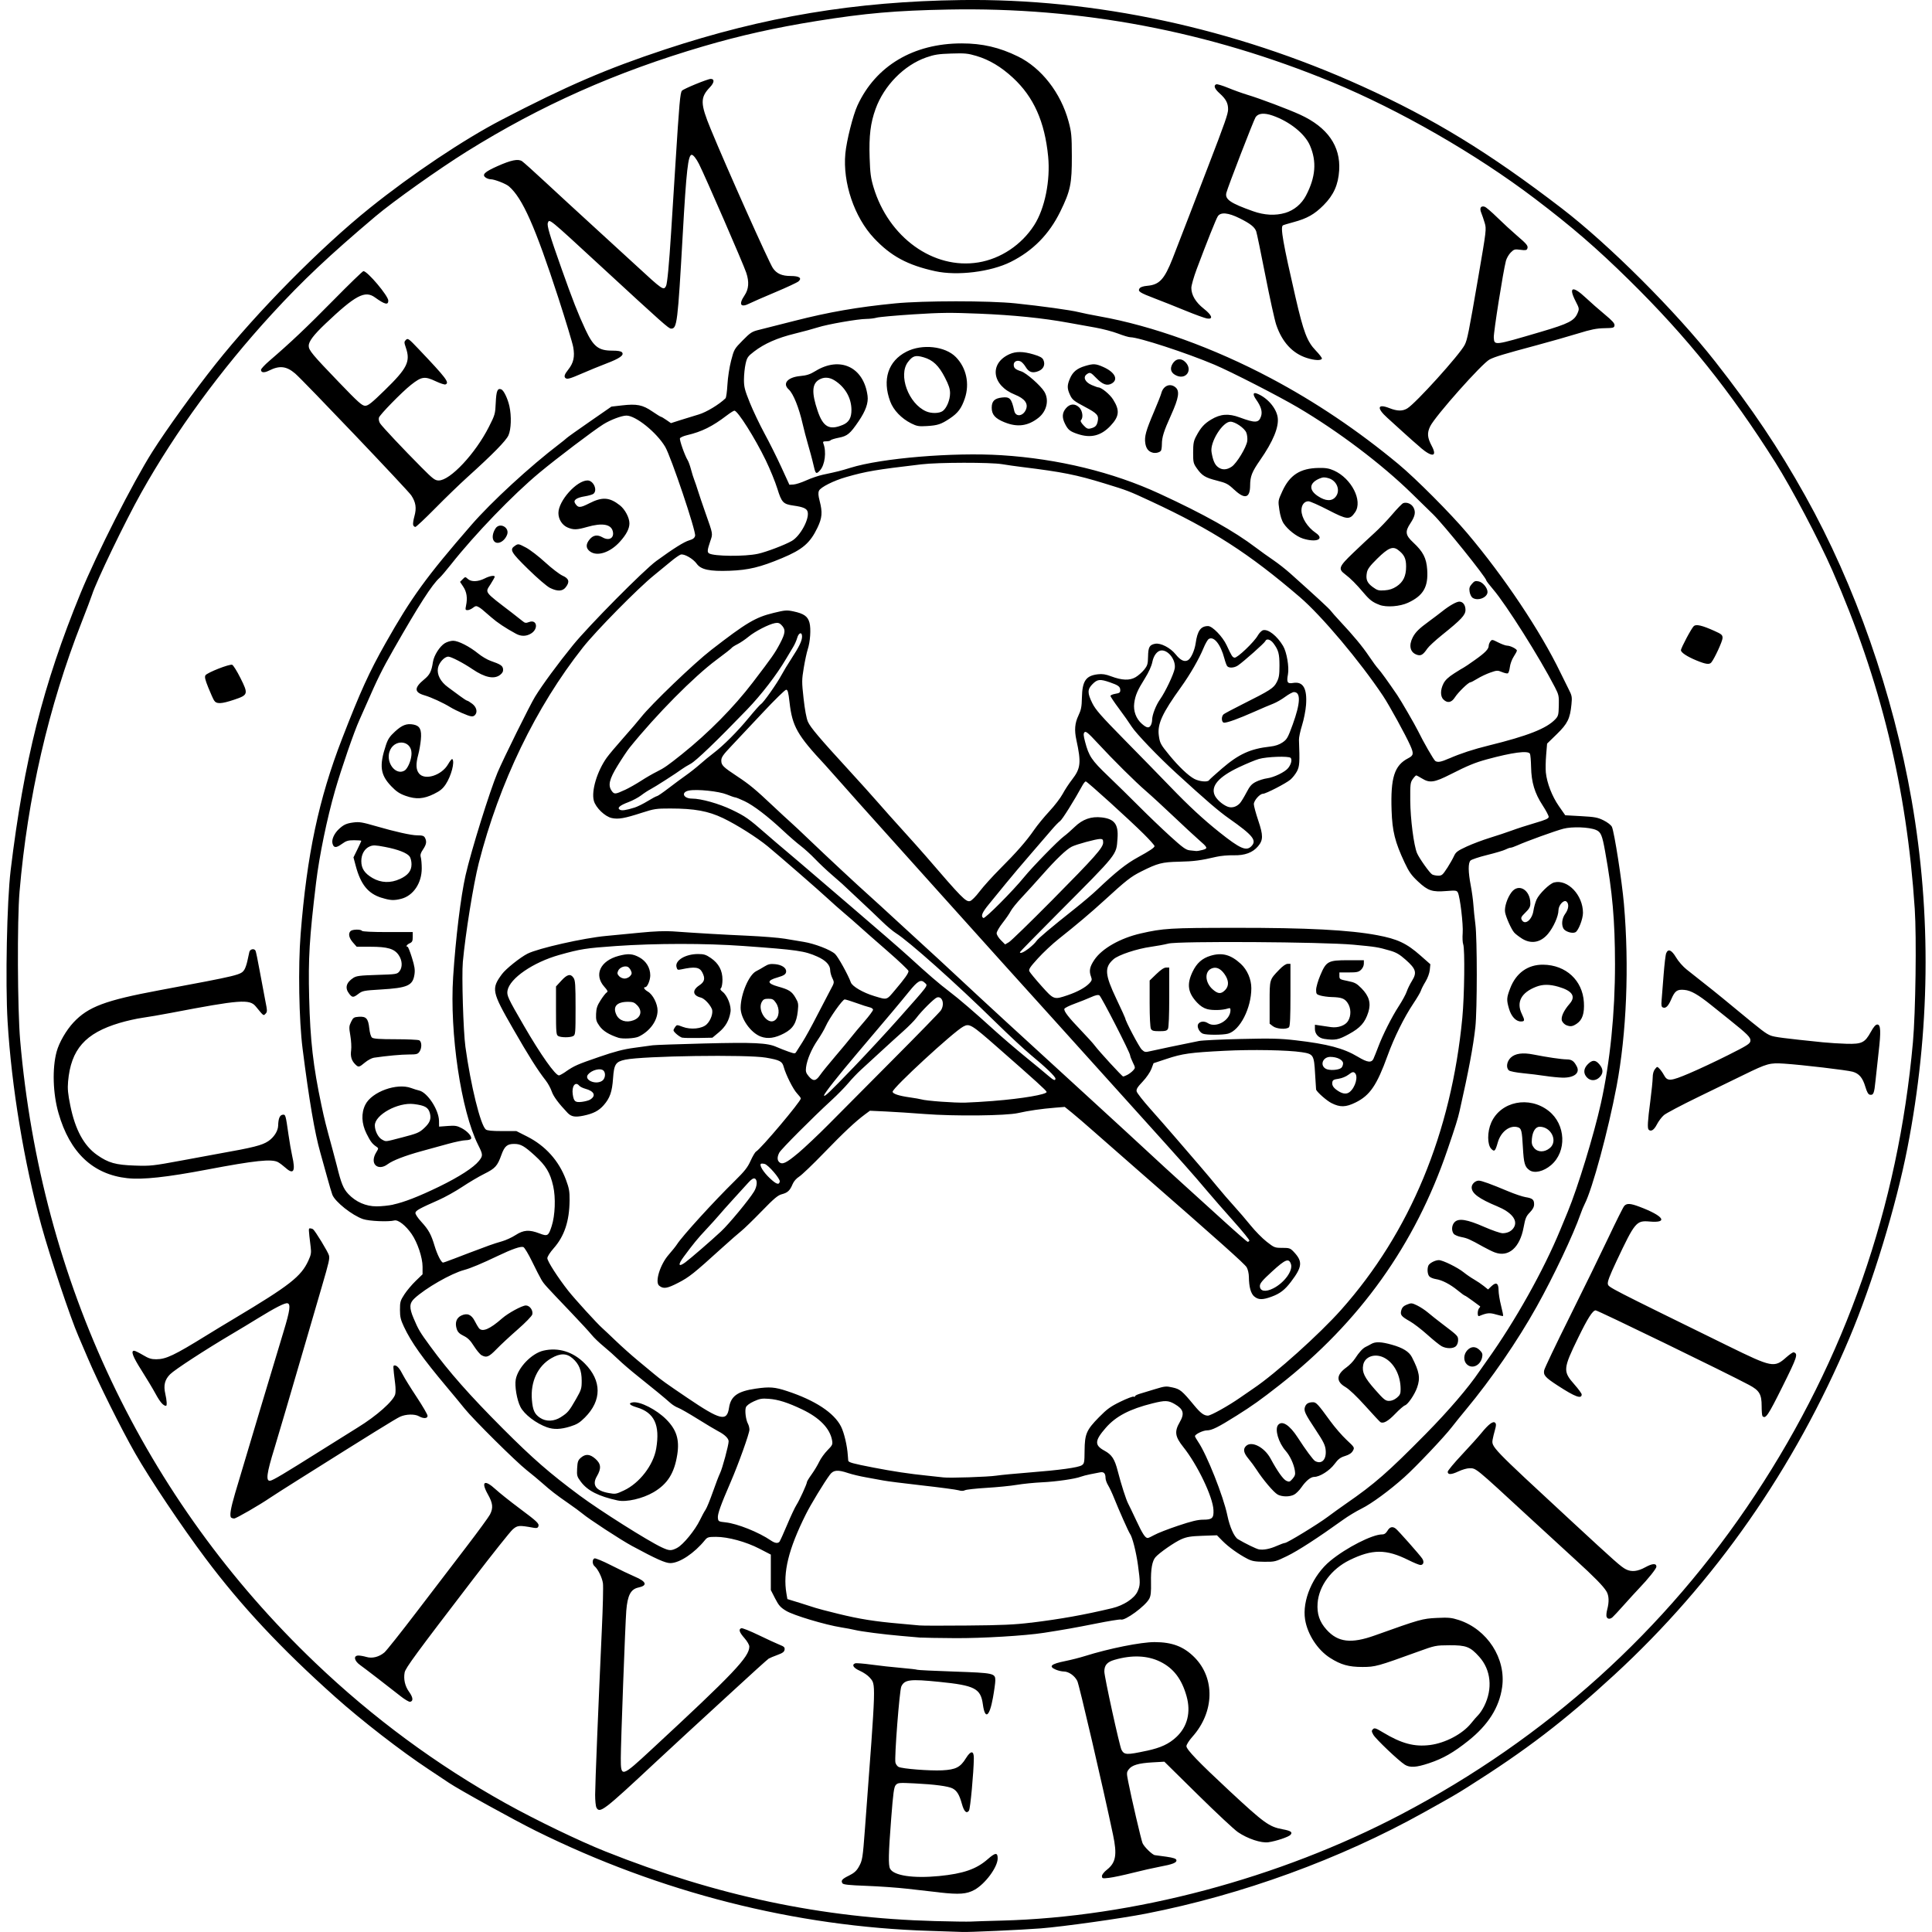 <?xml version="1.0"?>
<svg
   width="232"
   height="232"
   viewBox="0 0 65.132 65.571"
   xmlns="http://www.w3.org/2000/svg"
   xmlns:svg="http://www.w3.org/2000/svg">
  <defs
     id="defs72487">
    <clipPath
       clipPathUnits="userSpaceOnUse"
       id="clipPath1869">
      <path
         d="m 301.809,532.349 c -36.858,-2.395 -66.048,-32.921 -66.308,-70.323 v 0 -1.007 c 0.26,-37.407 29.457,-67.936 66.321,-70.324 v 0 h 9.31 c 37.03,2.398 66.324,33.192 66.324,70.827 v 0 c 0,37.631 -29.287,68.421 -66.31,70.827 v 0 z"
         id="path1867" />
    </clipPath>
    <clipPath
       clipPathUnits="userSpaceOnUse"
       id="clipPath75667">
      <path transform="matrix(0.02,0,0,0.02,-1.986,-1.823)" d="M 7.891,287.346 V -8.988 H 240.724 V 287.346 H 7.891" style="stroke-width:0.353" />
    </clipPath>
  </defs>
  <g
     transform="translate(-82.374,-41.526)">
    <path
       style="fill:#000000;stroke-width:0.042"
       d="m 113.716,107.059 c -4.567,-0.139 -9.153,-1.303 -13.377,-3.396 -0.736,-0.365 -2.613,-1.402 -2.95,-1.63 -0.091,-0.062 -0.4,-0.267 -0.685,-0.456 -0.942,-0.622 -2.275,-1.655 -3.178,-2.462 -1.832,-1.637 -3.191,-3.09 -4.4,-4.704 -0.817,-1.091 -1.883,-2.683 -2.384,-3.561 -0.474,-0.83 -1.251,-2.391 -1.608,-3.232 -0.131,-0.308 -0.275,-0.645 -0.32,-0.748 -0.268,-0.614 -0.961,-2.684 -1.252,-3.739 -0.588,-2.128 -1.018,-4.725 -1.15,-6.938 -0.079,-1.328 -0.023,-4.076 0.104,-5.131 0.449,-3.712 1.102,-6.3 2.367,-9.389 0.558,-1.362 1.778,-3.766 2.445,-4.819 0.473,-0.747 1.428,-2.07 2.139,-2.965 1.419,-1.787 3.569,-3.963 5.243,-5.307 1.43,-1.148 3.184,-2.321 4.466,-2.988 2.217,-1.153 3.572,-1.736 5.546,-2.389 3.37,-1.114 6.458,-1.629 10.054,-1.677 4.538,-0.061 9.258,0.953 13.606,2.924 2.425,1.099 4.31,2.252 6.774,4.143 1.603,1.23 3.872,3.496 5.212,5.204 1.259,1.605 2.146,2.927 3.054,4.552 1.697,3.036 2.98,6.706 3.611,10.324 0.678,3.894 0.63,7.864 -0.143,11.819 -0.384,1.966 -1.182,4.582 -1.965,6.439 -1.866,4.429 -4.56,8.289 -7.985,11.441 -1.707,1.571 -2.985,2.549 -4.965,3.799 -0.405,0.256 -0.532,0.329 -1.496,0.866 -2.844,1.585 -6.177,2.799 -9.431,3.435 -0.845,0.165 -2.812,0.441 -3.573,0.501 -0.618,0.049 -2.473,0.133 -2.659,0.121 -0.057,-0.003 -0.553,-0.02 -1.101,-0.037 z m 2.43,-0.349 c 4.474,-0.115 9.415,-1.428 13.564,-3.606 4.923,-2.584 8.968,-6.233 12.007,-10.832 3.068,-4.642 4.858,-9.773 5.361,-15.372 0.091,-1.015 0.126,-3.56 0.062,-4.528 -0.272,-4.114 -1.156,-7.743 -2.798,-11.487 -0.455,-1.037 -1.375,-2.782 -1.935,-3.669 -1.53,-2.423 -2.997,-4.253 -4.955,-6.179 -1.106,-1.088 -1.944,-1.812 -3.214,-2.776 -1.989,-1.509 -4.584,-3.001 -6.855,-3.94 -4.205,-1.738 -8.534,-2.558 -13.045,-2.471 -1.786,0.034 -2.81,0.124 -4.459,0.388 -1.403,0.225 -2.596,0.491 -3.85,0.859 -2.982,0.875 -5.522,2.006 -8.039,3.576 -0.95,0.593 -2.488,1.686 -3.095,2.199 -1.567,1.325 -2.466,2.172 -3.511,3.31 -1.742,1.898 -3.272,3.992 -4.438,6.072 -0.547,0.976 -1.523,3 -1.669,3.461 -0.029,0.091 -0.188,0.512 -0.354,0.935 -1.123,2.865 -1.833,5.947 -2.105,9.14 -0.083,0.971 -0.07,3.989 0.021,5.044 0.71,8.204 4.207,15.58 10.014,21.125 1.959,1.871 4.119,3.464 6.466,4.771 1.017,0.566 2.492,1.278 3.386,1.634 3.785,1.507 7.344,2.259 11.175,2.362 0.571,0.016 1.123,0.023 1.226,0.017 0.103,-0.006 0.57,-0.021 1.039,-0.033 z m -2.098,-0.956 c -0.274,-0.031 -0.77,-0.087 -1.101,-0.125 -0.331,-0.038 -0.954,-0.082 -1.384,-0.098 -0.596,-0.022 -0.79,-0.043 -0.817,-0.087 -0.058,-0.093 -0.013,-0.147 0.225,-0.263 0.166,-0.082 0.251,-0.156 0.326,-0.288 0.128,-0.224 0.137,-0.281 0.215,-1.321 0.381,-5.082 0.374,-4.855 0.158,-5.112 -0.06,-0.071 -0.209,-0.173 -0.331,-0.227 -0.22,-0.097 -0.288,-0.205 -0.16,-0.254 0.034,-0.013 0.282,0.006 0.55,0.043 0.269,0.037 0.721,0.087 1.006,0.111 0.285,0.025 0.532,0.053 0.549,0.064 0.017,0.011 0.579,0.038 1.248,0.061 1.355,0.047 1.403,0.057 1.403,0.302 0,0.076 -0.036,0.34 -0.081,0.588 -0.118,0.652 -0.269,0.752 -0.341,0.226 -0.074,-0.543 -0.271,-0.645 -1.482,-0.767 -0.993,-0.1 -1.174,-0.078 -1.286,0.156 -0.062,0.13 -0.24,2.426 -0.2,2.584 0.014,0.057 0.061,0.123 0.105,0.146 0.121,0.065 1.06,0.138 1.484,0.117 0.459,-0.024 0.614,-0.103 0.803,-0.41 0.166,-0.269 0.272,-0.267 0.269,0.006 -0.005,0.47 -0.119,1.71 -0.165,1.772 -0.084,0.115 -0.167,0.035 -0.242,-0.235 -0.085,-0.306 -0.168,-0.443 -0.316,-0.519 -0.147,-0.076 -0.615,-0.138 -1.294,-0.171 -0.523,-0.026 -0.562,-0.022 -0.632,0.055 -0.062,0.069 -0.088,0.261 -0.156,1.137 -0.093,1.199 -0.101,1.585 -0.037,1.705 0.125,0.235 0.788,0.333 1.661,0.248 0.824,-0.081 1.265,-0.233 1.652,-0.572 0.261,-0.229 0.339,-0.235 0.338,-0.025 -9.5e-4,0.295 -0.425,0.868 -0.791,1.067 -0.263,0.143 -0.512,0.162 -1.182,0.087 z m 5.505,-0.552 c 0,-0.05 0.07,-0.141 0.172,-0.221 0.302,-0.239 0.348,-0.505 0.206,-1.18 -0.347,-1.646 -1.149,-5.098 -1.214,-5.225 -0.092,-0.181 -0.294,-0.321 -0.463,-0.321 -0.064,0 -0.18,-0.027 -0.26,-0.06 -0.265,-0.111 -0.175,-0.195 0.313,-0.293 0.194,-0.039 0.493,-0.115 0.665,-0.169 0.827,-0.26 1.903,-0.475 2.368,-0.475 0.596,8.3e-4 0.986,0.149 1.35,0.513 0.709,0.71 0.682,1.86 -0.065,2.698 -0.114,0.128 -0.204,0.27 -0.204,0.321 0,0.114 0.415,0.545 1.454,1.512 1.185,1.102 1.353,1.224 1.807,1.308 0.283,0.052 0.348,0.097 0.274,0.186 -0.061,0.074 -0.487,0.217 -0.755,0.255 -0.244,0.034 -0.703,-0.119 -1.032,-0.343 -0.127,-0.086 -0.741,-0.66 -1.364,-1.274 l -1.133,-1.117 -0.404,0.023 c -0.474,0.027 -0.699,0.094 -0.806,0.239 -0.073,0.099 -0.074,0.123 -0.017,0.415 0.109,0.556 0.438,1.969 0.486,2.086 0.051,0.125 0.339,0.404 0.421,0.409 0.029,0.002 0.201,0.025 0.384,0.052 0.245,0.036 0.335,0.066 0.345,0.116 0.017,0.087 -0.129,0.144 -0.573,0.226 -0.194,0.036 -0.606,0.129 -0.914,0.207 -0.308,0.078 -0.668,0.154 -0.8,0.169 -0.222,0.026 -0.239,0.022 -0.239,-0.058 z m 1.516,-4.254 c 0.482,-0.104 0.758,-0.232 1.012,-0.47 0.374,-0.35 0.497,-0.841 0.345,-1.383 -0.164,-0.586 -0.446,-0.954 -0.9,-1.175 -0.432,-0.21 -0.959,-0.231 -1.546,-0.06 -0.25,0.072 -0.345,0.182 -0.345,0.397 0,0.178 0.517,2.535 0.583,2.658 0.093,0.174 0.176,0.177 0.85,0.032 z m -18.673,1.921 c -0.024,-0.044 -0.043,-0.236 -0.043,-0.426 2.5e-4,-0.349 0.112,-3.097 0.228,-5.622 0.035,-0.754 0.052,-1.455 0.037,-1.558 -0.026,-0.192 -0.17,-0.485 -0.284,-0.58 -0.082,-0.068 -0.084,-0.235 -0.003,-0.266 0.034,-0.013 0.291,0.094 0.571,0.237 0.28,0.143 0.637,0.314 0.792,0.38 0.403,0.169 0.449,0.303 0.127,0.372 -0.26,0.056 -0.369,0.264 -0.411,0.788 -0.035,0.435 -0.186,4.498 -0.186,4.999 0,0.666 0.016,0.662 1.048,-0.295 2.775,-2.57 3.314,-3.136 3.314,-3.488 0,-0.057 -0.071,-0.18 -0.166,-0.288 -0.174,-0.198 -0.206,-0.297 -0.107,-0.335 0.033,-0.013 0.299,0.093 0.592,0.235 0.293,0.142 0.614,0.289 0.712,0.328 0.148,0.058 0.177,0.086 0.166,0.165 -0.011,0.074 -0.066,0.115 -0.242,0.179 -0.126,0.046 -0.26,0.102 -0.298,0.125 -0.038,0.023 -0.608,0.538 -1.267,1.146 -0.659,0.607 -1.34,1.234 -1.515,1.392 -0.174,0.158 -0.647,0.596 -1.051,0.973 -1.778,1.661 -1.901,1.755 -2.016,1.54 z m 27.437,-1.451 c -0.199,-0.122 -0.987,-0.871 -1.068,-1.015 -0.063,-0.113 -0.065,-0.138 -0.013,-0.19 0.051,-0.051 0.097,-0.037 0.342,0.111 0.626,0.377 1.062,0.494 1.592,0.427 0.521,-0.066 1.106,-0.375 1.396,-0.737 0.088,-0.11 0.201,-0.24 0.251,-0.289 0.05,-0.049 0.136,-0.18 0.192,-0.291 0.297,-0.593 0.233,-1.234 -0.167,-1.679 -0.305,-0.34 -0.444,-0.393 -1.008,-0.39 -0.469,0.003 -0.488,0.006 -1.08,0.221 -1.362,0.494 -1.44,0.515 -1.871,0.516 -0.472,4.1e-4 -0.738,-0.075 -1.107,-0.311 -0.42,-0.269 -0.761,-0.794 -0.843,-1.295 -0.106,-0.65 0.261,-1.506 0.855,-1.996 0.542,-0.447 1.425,-0.897 1.759,-0.897 0.077,0 0.13,-0.037 0.182,-0.125 0.078,-0.132 0.171,-0.155 0.28,-0.071 0.085,0.065 0.819,0.894 0.899,1.016 0.073,0.111 0.043,0.218 -0.06,0.218 -0.041,0 -0.224,-0.075 -0.406,-0.166 -0.757,-0.378 -1.227,-0.378 -1.999,-4.3e-4 -0.617,0.302 -1.041,0.873 -1.086,1.459 -0.027,0.364 0.064,0.637 0.303,0.902 0.387,0.43 0.834,0.484 1.639,0.196 1.532,-0.548 1.615,-0.571 2.102,-0.594 0.399,-0.019 0.499,-0.009 0.743,0.069 0.971,0.314 1.614,1.308 1.476,2.282 -0.097,0.687 -0.472,1.28 -1.149,1.819 -0.501,0.399 -0.855,0.602 -1.33,0.76 -0.437,0.146 -0.648,0.159 -0.827,0.05 z M 95.743,99.088 c -0.427,-0.337 -1.194,-0.928 -1.37,-1.054 -0.201,-0.144 -0.23,-0.32 -0.053,-0.32 0.06,0 0.182,0.022 0.27,0.048 0.196,0.059 0.429,7.6e-4 0.611,-0.153 0.067,-0.056 0.558,-0.674 1.092,-1.374 0.534,-0.699 1.295,-1.695 1.692,-2.213 0.397,-0.518 0.756,-1.011 0.8,-1.095 0.114,-0.224 0.098,-0.38 -0.071,-0.681 -0.246,-0.439 -0.118,-0.522 0.264,-0.171 0.131,0.12 0.491,0.407 0.799,0.637 0.622,0.464 0.686,0.525 0.648,0.623 -0.02,0.051 -0.059,0.061 -0.16,0.043 -0.491,-0.09 -0.548,-0.086 -0.71,0.057 -0.085,0.074 -0.691,0.836 -1.347,1.692 -1.94,2.532 -2.292,3.011 -2.32,3.161 -0.043,0.227 0.011,0.464 0.15,0.657 0.137,0.19 0.15,0.317 0.036,0.339 -0.037,0.008 -0.186,-0.081 -0.332,-0.196 z m 17.662,-1.982 c -0.08,-0.008 -0.379,-0.034 -0.665,-0.058 -0.603,-0.052 -1.37,-0.151 -1.579,-0.204 -0.08,-0.02 -0.286,-0.059 -0.457,-0.086 -0.541,-0.086 -1.62,-0.409 -1.869,-0.561 -0.192,-0.116 -0.252,-0.184 -0.374,-0.422 l -0.145,-0.283 v -0.602 -0.602 l -0.383,-0.198 c -0.457,-0.237 -1.069,-0.404 -1.478,-0.404 -0.258,0 -0.293,0.011 -0.375,0.111 -0.359,0.443 -0.86,0.777 -1.171,0.78 -0.169,0.002 -0.485,-0.139 -1.308,-0.584 -0.376,-0.203 -1.468,-0.916 -1.68,-1.097 -0.07,-0.059 -0.286,-0.218 -0.48,-0.352 -0.408,-0.282 -0.594,-0.426 -0.889,-0.688 -0.117,-0.104 -0.352,-0.299 -0.524,-0.435 -0.37,-0.292 -1.81,-1.72 -2.101,-2.083 -0.112,-0.141 -0.383,-0.468 -0.601,-0.727 -0.835,-0.995 -1.21,-1.521 -1.463,-2.058 -0.11,-0.234 -0.134,-0.333 -0.134,-0.574 -4.2e-4,-0.264 0.013,-0.312 0.149,-0.521 0.082,-0.127 0.255,-0.332 0.384,-0.457 l 0.234,-0.226 v -0.259 c 0,-0.306 -0.171,-0.818 -0.369,-1.106 -0.199,-0.289 -0.459,-0.494 -0.586,-0.462 -0.206,0.052 -0.856,0.024 -1.063,-0.046 -0.369,-0.125 -0.952,-0.587 -1.044,-0.828 -0.026,-0.068 -0.106,-0.339 -0.178,-0.602 -0.072,-0.263 -0.176,-0.637 -0.231,-0.831 -0.189,-0.661 -0.38,-1.782 -0.601,-3.525 -0.123,-0.969 -0.154,-2.781 -0.066,-3.891 0.213,-2.694 0.613,-4.577 1.406,-6.626 0.622,-1.606 0.919,-2.259 1.478,-3.248 0.881,-1.559 1.382,-2.248 2.905,-4.002 0.69,-0.795 1.996,-1.996 3,-2.761 0.104,-0.079 0.213,-0.167 0.242,-0.196 0.029,-0.029 0.382,-0.28 0.785,-0.559 l 0.732,-0.507 0.358,-0.041 c 0.503,-0.058 0.701,-0.019 1.024,0.202 0.148,0.101 0.282,0.184 0.298,0.184 0.016,0 0.099,0.049 0.184,0.108 l 0.156,0.108 0.324,-0.104 c 0.178,-0.057 0.457,-0.143 0.618,-0.19 0.257,-0.075 0.696,-0.34 0.91,-0.549 0.023,-0.022 0.052,-0.231 0.065,-0.465 0.013,-0.237 0.068,-0.596 0.125,-0.814 0.099,-0.381 0.108,-0.397 0.392,-0.685 0.265,-0.269 0.315,-0.301 0.561,-0.361 0.148,-0.036 0.681,-0.171 1.184,-0.3 1.186,-0.303 2.151,-0.471 3.427,-0.596 0.96,-0.094 3.189,-0.095 4.092,-6.11e-4 0.88,0.092 1.871,0.229 2.14,0.297 0.126,0.032 0.443,0.096 0.706,0.143 1.796,0.32 3.873,1.069 5.813,2.099 1.513,0.802 2.962,1.778 4.333,2.916 0.591,0.491 1.768,1.672 2.338,2.347 1.254,1.485 2.481,3.321 3.162,4.731 0.083,0.171 0.207,0.421 0.275,0.556 0.115,0.224 0.123,0.267 0.098,0.519 -0.048,0.486 -0.13,0.654 -0.497,1.012 l -0.33,0.321 -0.032,0.385 c -0.018,0.212 -0.022,0.479 -0.011,0.593 0.037,0.36 0.211,0.811 0.442,1.142 l 0.217,0.312 0.537,0.03 c 0.47,0.026 0.566,0.044 0.768,0.145 0.134,0.067 0.251,0.159 0.279,0.219 0.081,0.173 0.341,1.842 0.408,2.617 0.183,2.109 0.09,4.396 -0.25,6.19 -0.285,1.506 -0.824,3.494 -1.082,3.992 -0.038,0.072 -0.102,0.228 -0.142,0.344 -0.241,0.692 -0.915,2.116 -1.488,3.141 -0.649,1.163 -1.542,2.462 -2.397,3.49 -0.162,0.194 -0.38,0.465 -0.486,0.602 -0.259,0.336 -1.213,1.342 -1.606,1.694 -0.503,0.451 -1.122,0.905 -1.46,1.071 -0.171,0.084 -0.452,0.254 -0.623,0.377 -0.847,0.609 -1.532,1.053 -1.9,1.231 -0.395,0.192 -0.416,0.197 -0.78,0.193 -0.305,-0.003 -0.409,-0.021 -0.561,-0.099 -0.299,-0.153 -0.647,-0.403 -0.85,-0.609 l -0.188,-0.191 -0.488,0.017 c -0.398,0.014 -0.531,0.035 -0.717,0.115 -0.225,0.097 -0.745,0.457 -0.879,0.609 -0.114,0.128 -0.164,0.408 -0.154,0.857 0.006,0.327 -0.006,0.455 -0.059,0.555 -0.13,0.248 -0.827,0.759 -0.964,0.706 -0.03,-0.011 -0.416,0.051 -0.858,0.14 -0.688,0.137 -1.063,0.204 -1.759,0.312 -0.631,0.098 -2.096,0.186 -3.004,0.18 -0.564,-0.003 -1.091,-0.013 -1.171,-0.02 z m 3.739,-0.506 c 1.016,-0.125 1.8,-0.265 2.756,-0.493 0.39,-0.093 0.754,-0.332 0.86,-0.564 0.098,-0.215 0.099,-0.296 0.016,-0.902 -0.061,-0.445 -0.192,-0.959 -0.273,-1.063 -0.043,-0.056 -0.379,-0.812 -0.535,-1.204 -0.064,-0.162 -0.156,-0.358 -0.204,-0.436 -0.048,-0.078 -0.087,-0.189 -0.088,-0.246 -0.001,-0.164 -0.058,-0.222 -0.192,-0.194 -0.065,0.013 -0.212,0.042 -0.327,0.064 -0.114,0.022 -0.257,0.059 -0.317,0.082 -0.194,0.075 -0.835,0.168 -1.324,0.191 -0.263,0.013 -0.646,0.051 -0.852,0.086 -0.206,0.035 -0.668,0.081 -1.028,0.102 -0.359,0.022 -0.689,0.058 -0.732,0.081 -0.052,0.028 -0.125,0.028 -0.219,7.1e-4 -0.077,-0.023 -0.636,-0.097 -1.241,-0.165 -0.606,-0.068 -1.194,-0.143 -1.309,-0.166 -0.114,-0.023 -0.375,-0.071 -0.58,-0.106 -0.205,-0.035 -0.48,-0.101 -0.611,-0.145 -0.359,-0.121 -0.502,-0.108 -0.623,0.054 -0.198,0.266 -0.652,1.014 -0.816,1.344 -0.588,1.178 -0.782,1.967 -0.66,2.683 l 0.033,0.194 0.424,0.13 c 0.233,0.072 0.471,0.148 0.528,0.168 0.057,0.021 0.408,0.113 0.781,0.204 0.713,0.175 1.231,0.258 2.086,0.332 0.286,0.025 0.585,0.053 0.665,0.061 0.08,0.009 0.809,0.011 1.62,0.003 1.168,-0.009 1.617,-0.03 2.16,-0.097 z m -12.004,-2.543 c 0.199,-0.101 0.606,-0.599 0.77,-0.941 0.064,-0.133 0.149,-0.291 0.191,-0.351 0.041,-0.06 0.152,-0.331 0.247,-0.602 0.095,-0.271 0.205,-0.559 0.245,-0.639 0.077,-0.156 0.291,-0.948 0.291,-1.08 0,-0.099 -0.135,-0.23 -0.353,-0.342 -0.091,-0.047 -0.406,-0.235 -0.699,-0.418 -0.293,-0.183 -0.592,-0.354 -0.665,-0.38 -0.073,-0.026 -0.188,-0.098 -0.257,-0.159 -0.186,-0.167 -0.599,-0.506 -1.097,-0.903 -0.244,-0.194 -0.546,-0.453 -0.671,-0.575 -0.125,-0.122 -0.349,-0.322 -0.498,-0.444 -0.149,-0.122 -0.333,-0.298 -0.408,-0.392 -0.075,-0.093 -0.39,-0.436 -0.701,-0.761 -0.885,-0.927 -0.912,-0.956 -1.005,-1.11 -0.048,-0.08 -0.19,-0.356 -0.315,-0.614 -0.125,-0.258 -0.259,-0.48 -0.297,-0.495 -0.089,-0.034 -0.384,0.068 -0.866,0.299 -0.541,0.259 -0.929,0.421 -1.142,0.478 -0.44,0.116 -1.32,0.62 -1.693,0.97 -0.17,0.159 -0.176,0.315 -0.027,0.666 0.166,0.392 0.213,0.471 0.572,0.961 0.63,0.862 1.336,1.661 2.457,2.784 1.02,1.022 1.584,1.513 2.612,2.277 0.686,0.509 2.322,1.543 2.781,1.756 0.262,0.122 0.319,0.124 0.529,0.017 z m -2.017,-1.605 c -0.655,-0.143 -1.026,-0.331 -1.255,-0.637 -0.13,-0.174 -0.139,-0.205 -0.126,-0.452 0.013,-0.229 0.03,-0.279 0.128,-0.364 0.16,-0.137 0.308,-0.125 0.494,0.04 0.191,0.17 0.204,0.325 0.049,0.59 -0.172,0.293 -0.039,0.488 0.386,0.567 0.241,0.045 0.261,0.042 0.531,-0.085 0.529,-0.247 1.001,-0.86 1.096,-1.422 0.135,-0.8 -0.065,-1.223 -0.661,-1.399 -0.248,-0.073 -0.302,-0.144 -0.13,-0.169 0.247,-0.036 0.803,0.248 1.131,0.578 0.35,0.352 0.454,0.683 0.375,1.194 -0.098,0.63 -0.331,1 -0.805,1.278 -0.37,0.217 -0.921,0.344 -1.214,0.28 z m -2.395,-2.481 c -0.382,-0.136 -0.781,-0.441 -0.911,-0.697 -0.119,-0.233 -0.2,-0.708 -0.158,-0.931 0.075,-0.402 0.538,-0.883 0.939,-0.977 0.509,-0.118 1.008,0.037 1.404,0.437 0.58,0.586 0.581,1.255 0.002,1.834 -0.176,0.176 -0.272,0.234 -0.498,0.304 -0.319,0.099 -0.557,0.107 -0.777,0.029 z m 0.466,-0.351 c 0.233,-0.149 0.276,-0.201 0.512,-0.613 0.178,-0.312 0.192,-0.358 0.191,-0.623 -10e-4,-0.346 -0.09,-0.565 -0.306,-0.754 -0.205,-0.18 -0.419,-0.183 -0.721,-0.009 -0.465,0.267 -0.715,0.8 -0.663,1.416 0.029,0.349 0.09,0.483 0.274,0.607 0.205,0.138 0.475,0.129 0.713,-0.023 z m -2.695,-2.098 c -0.053,-0.029 -0.169,-0.169 -0.259,-0.31 -0.122,-0.193 -0.208,-0.279 -0.35,-0.348 -0.139,-0.068 -0.199,-0.126 -0.233,-0.229 -0.07,-0.212 -0.014,-0.38 0.152,-0.459 0.202,-0.096 0.346,-0.037 0.46,0.189 0.05,0.098 0.113,0.206 0.14,0.239 0.117,0.141 0.371,0.033 0.788,-0.334 0.205,-0.18 0.678,-0.437 0.805,-0.437 0.133,0 0.252,0.167 0.218,0.305 -0.014,0.054 -0.232,0.279 -0.493,0.507 -0.258,0.225 -0.583,0.527 -0.722,0.671 -0.26,0.267 -0.338,0.299 -0.507,0.205 z m 26.991,6.47 c 0.123,-0.054 0.246,-0.099 0.274,-0.099 0.077,0 1.122,-0.638 1.455,-0.888 0.16,-0.12 0.438,-0.32 0.617,-0.444 0.974,-0.673 1.425,-1.068 2.71,-2.371 0.77,-0.781 1.449,-1.573 1.812,-2.113 0.038,-0.057 0.157,-0.225 0.263,-0.374 0.951,-1.328 1.924,-3.064 2.492,-4.445 0.052,-0.126 0.164,-0.397 0.249,-0.602 0.34,-0.82 0.889,-2.616 1.125,-3.677 0.314,-1.414 0.482,-3.076 0.48,-4.737 -0.002,-1.481 -0.086,-2.436 -0.336,-3.821 -0.1,-0.557 -0.144,-0.659 -0.313,-0.729 -0.232,-0.096 -0.802,-0.117 -1.101,-0.04 -0.275,0.071 -1.249,0.423 -1.566,0.566 -0.096,0.043 -0.199,0.079 -0.229,0.079 -0.03,1.26e-4 -0.107,0.028 -0.171,0.061 -0.065,0.034 -0.344,0.117 -0.62,0.185 -0.277,0.068 -0.532,0.153 -0.568,0.189 -0.084,0.084 -0.081,0.383 0.009,0.852 0.037,0.194 0.077,0.484 0.088,0.644 0.011,0.16 0.041,0.459 0.068,0.665 0.064,0.492 0.063,2.905 -7.5e-4,3.494 -0.071,0.652 -0.231,1.502 -0.534,2.842 -0.06,0.267 -0.135,0.507 -0.416,1.329 -1.095,3.211 -2.975,5.843 -5.699,7.977 -0.647,0.507 -0.916,0.698 -1.455,1.037 -0.623,0.392 -0.84,0.5 -1.006,0.5 -0.133,0 -0.406,0.133 -0.406,0.197 0,0.018 0.049,0.105 0.109,0.193 0.295,0.434 0.857,1.85 0.99,2.496 0.081,0.392 0.232,0.731 0.36,0.807 0.244,0.146 0.627,0.332 0.712,0.346 0.159,0.027 0.375,-0.016 0.607,-0.119 z m 0.026,-1.744 c -0.126,-0.065 -0.501,-0.507 -0.719,-0.848 -0.066,-0.103 -0.188,-0.268 -0.271,-0.367 -0.168,-0.2 -0.191,-0.332 -0.076,-0.436 0.193,-0.174 0.621,0.05 0.828,0.434 0.23,0.426 0.427,0.704 0.534,0.753 0.099,0.045 0.119,0.038 0.212,-0.07 0.084,-0.098 0.099,-0.148 0.078,-0.275 -0.036,-0.226 -0.165,-0.503 -0.311,-0.67 -0.247,-0.281 -0.379,-0.734 -0.258,-0.881 0.135,-0.163 0.391,10e-4 0.668,0.43 0.27,0.418 0.523,0.76 0.589,0.796 0.223,0.121 0.388,-0.052 0.357,-0.374 -0.016,-0.167 -0.076,-0.289 -0.338,-0.684 -0.369,-0.556 -0.413,-0.652 -0.361,-0.788 0.04,-0.106 0.121,-0.151 0.272,-0.151 0.106,0 0.17,0.07 0.587,0.644 0.15,0.206 0.396,0.49 0.549,0.633 0.275,0.257 0.276,0.26 0.214,0.372 -0.043,0.077 -0.126,0.133 -0.265,0.176 -0.163,0.05 -0.233,0.105 -0.361,0.277 -0.163,0.22 -0.499,0.432 -0.685,0.432 -0.12,0 -0.281,0.132 -0.436,0.356 -0.07,0.101 -0.181,0.212 -0.247,0.246 -0.154,0.08 -0.402,0.078 -0.561,-0.003 z m 3.486,-2.458 c -0.025,-0.017 -0.256,-0.265 -0.513,-0.551 -0.288,-0.32 -0.546,-0.565 -0.672,-0.638 -0.325,-0.189 -0.312,-0.418 0.037,-0.668 0.098,-0.07 0.227,-0.202 0.286,-0.294 0.144,-0.221 0.265,-0.353 0.367,-0.401 0.046,-0.021 0.13,-0.066 0.187,-0.099 0.144,-0.083 0.337,-0.076 0.7,0.026 0.372,0.104 0.584,0.236 0.679,0.42 0.256,0.499 0.292,0.708 0.177,1.035 -0.084,0.238 -0.31,0.57 -0.411,0.603 -0.044,0.014 -0.194,0.144 -0.332,0.288 -0.243,0.253 -0.409,0.345 -0.505,0.278 z m 0.561,-0.825 c 0.107,-0.09 0.128,-0.137 0.128,-0.289 0,-0.468 -0.217,-0.887 -0.55,-1.065 -0.314,-0.167 -0.666,-0.049 -0.721,0.242 -0.046,0.244 0.042,0.427 0.402,0.835 0.298,0.339 0.355,0.384 0.476,0.384 0.087,0 0.184,-0.039 0.265,-0.108 z m 2.371,-1.139 c -0.117,-0.117 -0.109,-0.334 0.019,-0.472 0.13,-0.14 0.286,-0.142 0.424,-0.003 0.086,0.086 0.102,0.132 0.081,0.237 -0.057,0.285 -0.345,0.416 -0.523,0.238 z m -0.852,-0.611 c -0.069,-0.037 -0.287,-0.213 -0.486,-0.392 -0.199,-0.178 -0.464,-0.382 -0.589,-0.452 -0.299,-0.169 -0.338,-0.219 -0.292,-0.379 0.027,-0.094 0.078,-0.145 0.192,-0.19 0.145,-0.058 0.168,-0.056 0.347,0.031 0.105,0.051 0.271,0.16 0.368,0.243 0.097,0.083 0.312,0.253 0.478,0.379 0.54,0.41 0.542,0.412 0.542,0.558 0,0.078 -0.032,0.164 -0.076,0.204 -0.096,0.087 -0.323,0.086 -0.485,-0.002 z m 1.226,-1.122 c 0,-0.066 0.022,-0.142 0.049,-0.169 0.027,-0.027 0.041,-0.055 0.031,-0.062 -0.009,-0.006 -0.125,-0.091 -0.255,-0.188 -0.13,-0.096 -0.249,-0.175 -0.262,-0.175 -0.014,0 -0.123,-0.079 -0.242,-0.177 -0.259,-0.211 -0.531,-0.352 -0.742,-0.384 -0.085,-0.013 -0.183,-0.052 -0.218,-0.088 -0.065,-0.065 -0.084,-0.247 -0.038,-0.367 0.032,-0.084 0.23,-0.189 0.358,-0.189 0.131,0 0.638,0.249 0.842,0.414 0.091,0.074 0.25,0.183 0.353,0.242 0.103,0.059 0.252,0.16 0.331,0.224 l 0.144,0.116 0.113,-0.109 c 0.16,-0.153 0.243,-0.108 0.243,0.133 0,0.105 0.038,0.342 0.085,0.525 0.047,0.184 0.078,0.341 0.069,0.35 -0.009,0.009 -0.116,-0.014 -0.239,-0.05 -0.218,-0.065 -0.308,-0.057 -0.57,0.052 -0.035,0.014 -0.052,-0.019 -0.052,-0.098 z m 0.58,-2.06 c -0.081,-0.03 -0.258,-0.117 -0.395,-0.193 -0.454,-0.254 -0.538,-0.291 -0.744,-0.33 -0.113,-0.021 -0.229,-0.072 -0.259,-0.112 -0.081,-0.111 -0.065,-0.296 0.034,-0.395 0.138,-0.138 0.423,-0.092 1.006,0.164 0.27,0.118 0.551,0.215 0.623,0.214 0.182,-8.3e-4 0.329,-0.084 0.397,-0.224 0.112,-0.232 -0.106,-0.492 -0.576,-0.687 -0.628,-0.261 -0.872,-0.442 -0.872,-0.645 0,-0.113 0.122,-0.229 0.24,-0.229 0.097,0 0.4,0.11 1.006,0.364 0.217,0.091 0.479,0.179 0.582,0.196 0.237,0.038 0.291,0.083 0.291,0.242 0,0.09 -0.043,0.172 -0.145,0.277 -0.125,0.128 -0.154,0.198 -0.212,0.511 -0.127,0.685 -0.511,1.019 -0.973,0.847 z m 1.174,-2.794 c -0.157,-0.11 -0.191,-0.23 -0.221,-0.766 -0.032,-0.576 -0.05,-0.65 -0.17,-0.688 -0.269,-0.085 -0.578,0.147 -0.682,0.513 -0.086,0.301 -0.113,0.328 -0.22,0.221 -0.14,-0.14 -0.142,-0.578 -0.003,-0.892 0.32,-0.723 1.289,-0.919 1.952,-0.395 0.58,0.458 0.619,1.375 0.079,1.837 -0.254,0.217 -0.565,0.29 -0.735,0.171 z m 0.694,-0.749 c 0.28,-0.236 0.046,-0.723 -0.347,-0.723 -0.138,0 -0.239,0.157 -0.263,0.407 -0.014,0.156 -4e-4,0.218 0.072,0.309 0.123,0.156 0.357,0.159 0.538,0.006 z m 1.257,-2.398 c -0.127,-0.135 -0.115,-0.301 0.031,-0.447 0.155,-0.155 0.26,-0.153 0.394,0.006 0.135,0.16 0.137,0.304 0.006,0.435 -0.131,0.131 -0.311,0.133 -0.431,0.006 z m -1.42,-0.05 c -0.194,-0.03 -0.535,-0.072 -0.757,-0.093 -0.222,-0.021 -0.432,-0.063 -0.467,-0.092 -0.108,-0.089 -0.079,-0.303 0.059,-0.435 0.15,-0.143 0.406,-0.179 0.771,-0.106 0.455,0.09 0.953,0.164 1.126,0.165 0.174,0.002 0.249,0.054 0.346,0.242 0.115,0.222 -0.093,0.385 -0.483,0.378 -0.133,-0.003 -0.4,-0.029 -0.594,-0.059 z m 0.716,-1.725 c -0.051,-0.021 -0.114,-0.082 -0.139,-0.137 -0.053,-0.117 0.048,-0.348 0.258,-0.588 0.218,-0.249 0.091,-0.44 -0.385,-0.577 -0.299,-0.086 -0.527,-0.086 -0.751,8.92e-4 -0.507,0.196 -0.681,0.522 -0.489,0.919 0.109,0.226 0.105,0.259 -0.032,0.259 -0.167,0 -0.325,-0.17 -0.401,-0.431 -0.088,-0.302 -0.084,-0.372 0.039,-0.693 0.199,-0.522 0.6,-0.809 1.121,-0.803 0.77,0.009 1.337,0.532 1.381,1.276 0.022,0.376 -0.05,0.596 -0.238,0.724 -0.147,0.1 -0.217,0.11 -0.364,0.051 z m -1.508,-2.942 c -0.102,-0.065 -0.217,-0.154 -0.255,-0.198 -0.098,-0.111 -0.282,-0.523 -0.31,-0.692 -0.028,-0.172 0.074,-0.487 0.22,-0.678 0.241,-0.316 0.638,-0.078 0.638,0.382 0,0.114 -0.036,0.179 -0.168,0.309 -0.143,0.14 -0.161,0.177 -0.123,0.248 0.105,0.196 0.351,-5.01e-4 0.397,-0.317 0.016,-0.111 0.063,-0.278 0.104,-0.371 0.089,-0.198 0.443,-0.544 0.597,-0.582 0.461,-0.116 0.978,0.428 0.979,1.03 4.1e-4,0.208 -0.153,0.604 -0.254,0.659 -0.106,0.057 -0.353,-0.02 -0.411,-0.128 -0.073,-0.137 -0.046,-0.35 0.063,-0.498 0.116,-0.157 0.135,-0.338 0.043,-0.414 -0.092,-0.076 -0.271,0.12 -0.273,0.298 -0.001,0.199 -0.168,0.573 -0.354,0.796 -0.251,0.301 -0.579,0.358 -0.893,0.157 z m -25.186,20.465 c 0.022,-0.029 0.138,-0.286 0.258,-0.571 0.12,-0.286 0.261,-0.585 0.313,-0.666 0.1,-0.154 0.356,-0.713 0.356,-0.778 0,-0.021 0.072,-0.14 0.161,-0.263 0.089,-0.124 0.204,-0.316 0.256,-0.426 0.052,-0.111 0.178,-0.285 0.279,-0.388 0.169,-0.172 0.182,-0.199 0.157,-0.339 -0.073,-0.403 -0.423,-0.765 -1.013,-1.047 -0.488,-0.233 -0.813,-0.337 -1.133,-0.361 -0.235,-0.018 -0.31,-0.005 -0.509,0.086 -0.146,0.067 -0.247,0.143 -0.27,0.203 -0.042,0.11 -0.002,0.427 0.071,0.56 0.027,0.05 0.049,0.139 0.049,0.199 0,0.127 -0.371,1.163 -0.636,1.775 -0.34,0.786 -0.448,1.087 -0.435,1.216 0.013,0.122 0.021,0.128 0.262,0.154 0.399,0.043 1.125,0.333 1.537,0.615 0.143,0.097 0.242,0.109 0.299,0.034 z m 12.722,-0.22 c 0.101,-0.058 0.46,-0.198 0.797,-0.311 0.462,-0.155 0.675,-0.206 0.86,-0.206 0.302,0 0.358,-0.053 0.345,-0.328 -0.02,-0.445 -0.542,-1.535 -1.026,-2.141 -0.28,-0.352 -0.304,-0.521 -0.119,-0.841 0.169,-0.291 0.129,-0.439 -0.166,-0.611 -0.222,-0.13 -0.327,-0.134 -0.76,-0.026 -0.772,0.192 -1.239,0.436 -1.58,0.825 -0.383,0.438 -0.394,0.593 -0.051,0.779 0.254,0.138 0.349,0.284 0.455,0.699 0.112,0.438 0.282,0.969 0.352,1.099 0.032,0.059 0.154,0.313 0.271,0.564 0.214,0.459 0.308,0.604 0.392,0.603 0.025,-4.1e-4 0.128,-0.048 0.229,-0.105 z m -5.356,-2.013 c 0.148,-0.022 0.644,-0.069 1.101,-0.105 1.039,-0.081 1.67,-0.168 1.788,-0.246 0.084,-0.055 0.092,-0.095 0.095,-0.499 0.005,-0.563 0.063,-0.699 0.49,-1.133 0.273,-0.278 0.393,-0.364 0.73,-0.528 0.222,-0.108 0.423,-0.184 0.447,-0.169 0.024,0.014 0.043,0.009 0.043,-0.011 0,-0.021 0.07,-0.058 0.156,-0.084 0.086,-0.026 0.32,-0.097 0.52,-0.158 0.341,-0.104 0.38,-0.108 0.602,-0.058 0.255,0.057 0.321,0.112 0.728,0.604 0.22,0.266 0.331,0.349 0.467,0.352 0.098,0.002 0.705,-0.337 1.099,-0.613 0.148,-0.104 0.354,-0.246 0.457,-0.315 0.742,-0.499 2.231,-1.836 2.968,-2.664 2.34,-2.631 3.74,-6.004 4.113,-9.913 0.071,-0.741 0.09,-2.333 0.03,-2.491 -0.022,-0.058 -0.03,-0.23 -0.018,-0.382 0.023,-0.288 -0.09,-1.236 -0.164,-1.377 -0.037,-0.07 -0.075,-0.075 -0.388,-0.05 -0.483,0.039 -0.625,-0.008 -0.96,-0.32 -0.229,-0.214 -0.308,-0.325 -0.459,-0.646 -0.328,-0.7 -0.418,-1.061 -0.442,-1.772 -0.037,-1.114 0.095,-1.527 0.566,-1.77 0.181,-0.093 0.191,-0.155 0.07,-0.428 -0.156,-0.353 -0.715,-1.371 -0.926,-1.687 -0.786,-1.177 -2.083,-2.718 -2.821,-3.351 -1.734,-1.488 -2.969,-2.283 -5.058,-3.255 -0.752,-0.35 -0.792,-0.365 -1.568,-0.603 -0.971,-0.298 -1.428,-0.389 -2.815,-0.56 -0.206,-0.025 -0.505,-0.068 -0.665,-0.095 -0.392,-0.066 -2.166,-0.064 -2.742,0.005 -1.559,0.184 -1.866,0.236 -2.555,0.433 -0.42,0.12 -0.865,0.343 -0.919,0.462 -0.032,0.07 -0.026,0.162 0.022,0.347 0.101,0.388 0.085,0.576 -0.075,0.91 -0.25,0.521 -0.505,0.74 -1.202,1.031 -0.741,0.31 -1.138,0.405 -1.777,0.429 -0.681,0.025 -0.976,-0.038 -1.119,-0.239 -0.121,-0.17 -0.429,-0.346 -0.543,-0.31 -0.049,0.016 -0.204,0.124 -0.344,0.242 -0.14,0.118 -0.394,0.326 -0.564,0.463 -0.538,0.434 -1.963,1.88 -2.41,2.446 -1.595,2.017 -2.841,4.598 -3.536,7.322 -0.181,0.709 -0.454,2.409 -0.54,3.354 -0.042,0.462 0.016,2.354 0.087,2.875 0.18,1.312 0.512,2.66 0.692,2.809 0.047,0.039 0.21,0.055 0.552,0.055 h 0.486 l 0.364,0.184 c 0.623,0.315 1.079,0.823 1.319,1.469 0.107,0.287 0.126,0.396 0.123,0.697 -0.006,0.707 -0.176,1.216 -0.542,1.63 -0.123,0.139 -0.213,0.281 -0.213,0.335 0,0.101 0.362,0.664 0.71,1.106 0.221,0.28 0.983,1.116 1.153,1.265 0.054,0.047 0.259,0.241 0.457,0.431 0.198,0.19 0.528,0.485 0.733,0.655 0.206,0.17 0.457,0.379 0.559,0.464 0.249,0.209 0.414,0.327 1.147,0.823 1.12,0.758 1.336,0.809 1.407,0.334 0.06,-0.398 0.289,-0.562 0.91,-0.652 0.47,-0.068 0.645,-0.054 1.062,0.084 0.949,0.312 1.594,0.736 1.829,1.202 0.106,0.211 0.21,0.65 0.231,0.982 0.005,0.069 0.011,0.147 0.014,0.175 0.008,0.061 0.15,0.1 0.858,0.237 0.654,0.127 1.225,0.213 1.807,0.272 0.24,0.024 0.492,0.052 0.561,0.061 0.2,0.027 1.512,-0.016 1.807,-0.06 z m 8.744,-6.077 c -0.12,-0.103 -0.18,-0.325 -0.184,-0.667 -0.001,-0.114 -0.034,-0.256 -0.075,-0.326 -0.067,-0.114 -0.896,-0.855 -3.667,-3.274 -0.563,-0.491 -1.246,-1.091 -1.519,-1.332 -0.273,-0.241 -0.606,-0.529 -0.742,-0.638 l -0.246,-0.199 -0.335,0.027 c -0.449,0.036 -0.897,0.101 -1.249,0.181 -0.411,0.093 -2.165,0.111 -3.178,0.032 -0.423,-0.033 -1.012,-0.071 -1.31,-0.085 l -0.541,-0.025 -0.165,0.122 c -0.32,0.236 -0.726,0.617 -1.397,1.311 -0.373,0.386 -0.75,0.747 -0.838,0.802 -0.097,0.061 -0.185,0.162 -0.223,0.254 -0.09,0.218 -0.169,0.293 -0.363,0.343 -0.139,0.036 -0.265,0.142 -0.689,0.579 -0.286,0.294 -0.594,0.594 -0.685,0.666 -0.091,0.072 -0.391,0.334 -0.665,0.582 -0.96,0.871 -1.109,0.989 -1.484,1.182 -0.377,0.195 -0.503,0.213 -0.645,0.095 -0.15,-0.124 0.033,-0.717 0.324,-1.049 0.116,-0.133 0.242,-0.29 0.28,-0.35 0.178,-0.28 1.253,-1.46 1.971,-2.164 0.324,-0.318 0.429,-0.451 0.529,-0.674 0.069,-0.153 0.152,-0.293 0.184,-0.312 0.165,-0.094 1.521,-1.702 1.521,-1.804 0,-0.021 -0.058,-0.097 -0.128,-0.171 -0.132,-0.138 -0.381,-0.634 -0.454,-0.903 -0.05,-0.187 -0.133,-0.23 -0.602,-0.311 -0.634,-0.111 -4.17,-0.059 -4.775,0.069 -0.326,0.069 -0.38,0.152 -0.414,0.635 -0.032,0.457 -0.106,0.668 -0.317,0.909 -0.167,0.191 -0.356,0.288 -0.69,0.357 -0.281,0.058 -0.411,0.035 -0.535,-0.095 -0.307,-0.322 -0.483,-0.561 -0.539,-0.728 -0.036,-0.106 -0.125,-0.271 -0.199,-0.366 -0.288,-0.37 -0.572,-0.819 -1.117,-1.768 -0.72,-1.253 -0.74,-1.35 -0.373,-1.848 0.13,-0.177 0.62,-0.569 0.868,-0.694 0.365,-0.184 1.906,-0.532 2.669,-0.602 0.263,-0.024 0.792,-0.075 1.175,-0.113 0.452,-0.045 0.832,-0.059 1.08,-0.042 0.843,0.06 1.673,0.109 2.543,0.148 0.503,0.023 1.073,0.069 1.267,0.102 0.194,0.033 0.483,0.081 0.641,0.107 0.37,0.06 0.914,0.27 1.062,0.41 0.106,0.1 0.443,0.709 0.536,0.966 0.048,0.135 0.416,0.349 0.792,0.462 0.453,0.136 0.41,0.149 0.71,-0.206 0.331,-0.391 0.455,-0.566 0.455,-0.642 0,-0.031 -0.322,-0.337 -0.715,-0.679 -0.393,-0.342 -0.819,-0.716 -0.945,-0.831 -0.126,-0.115 -0.361,-0.32 -0.521,-0.455 -0.16,-0.135 -0.413,-0.359 -0.561,-0.497 -0.294,-0.274 -1.667,-1.467 -2.035,-1.77 -0.37,-0.304 -1.054,-0.736 -1.515,-0.957 -0.507,-0.243 -0.97,-0.327 -1.799,-0.328 -0.47,-7.04e-4 -0.544,0.011 -0.96,0.145 -0.59,0.191 -0.796,0.227 -1.02,0.179 -0.231,-0.049 -0.546,-0.353 -0.609,-0.588 -0.09,-0.333 0.111,-1.001 0.439,-1.462 0.071,-0.099 0.324,-0.401 0.564,-0.671 0.24,-0.27 0.509,-0.584 0.599,-0.699 0.344,-0.438 1.795,-1.83 2.382,-2.285 1.197,-0.927 1.497,-1.106 2.117,-1.257 0.39,-0.095 0.447,-0.1 0.673,-0.052 0.354,0.075 0.487,0.168 0.545,0.383 0.056,0.207 0.026,0.651 -0.062,0.915 -0.032,0.098 -0.092,0.375 -0.132,0.617 -0.069,0.412 -0.069,0.477 -0.006,1.045 0.042,0.378 0.097,0.673 0.147,0.786 0.085,0.193 0.398,0.562 1.399,1.653 0.345,0.375 0.782,0.862 0.972,1.08 0.19,0.219 0.575,0.65 0.855,0.958 0.28,0.308 0.63,0.701 0.778,0.872 1.222,1.421 1.358,1.559 1.498,1.523 0.055,-0.014 0.195,-0.155 0.325,-0.327 0.126,-0.166 0.435,-0.508 0.686,-0.76 0.565,-0.564 0.904,-0.951 1.164,-1.329 0.11,-0.16 0.344,-0.445 0.519,-0.633 0.175,-0.188 0.377,-0.452 0.449,-0.586 0.071,-0.134 0.214,-0.353 0.318,-0.486 0.296,-0.381 0.317,-0.575 0.148,-1.348 -0.072,-0.333 -0.053,-0.569 0.068,-0.823 0.093,-0.197 0.114,-0.3 0.12,-0.614 0.013,-0.565 0.134,-0.743 0.541,-0.791 0.153,-0.018 0.264,-6.1e-4 0.452,0.07 0.364,0.137 0.627,0.147 0.827,0.03 0.089,-0.052 0.22,-0.166 0.291,-0.254 0.114,-0.142 0.129,-0.192 0.134,-0.447 0.006,-0.323 0.048,-0.398 0.242,-0.435 0.185,-0.035 0.516,0.137 0.695,0.36 0.161,0.201 0.293,0.265 0.414,0.2 0.104,-0.055 0.23,-0.332 0.265,-0.58 0.06,-0.423 0.174,-0.58 0.421,-0.58 0.146,0 0.493,0.357 0.628,0.647 0.175,0.376 0.198,0.411 0.271,0.425 0.09,0.017 0.663,-0.529 0.788,-0.751 0.049,-0.087 0.13,-0.168 0.18,-0.181 0.175,-0.044 0.473,0.191 0.679,0.535 0.124,0.207 0.211,0.718 0.165,0.964 -0.051,0.274 -0.02,0.325 0.177,0.291 0.337,-0.057 0.478,0.184 0.437,0.746 -0.013,0.184 -0.074,0.494 -0.135,0.689 -0.061,0.194 -0.109,0.419 -0.105,0.499 0.029,0.766 0.021,0.894 -0.068,1.065 -0.05,0.094 -0.15,0.222 -0.223,0.283 -0.154,0.13 -0.834,0.48 -0.932,0.48 -0.107,0 -0.309,0.23 -0.309,0.352 0,0.06 0.068,0.311 0.151,0.557 0.17,0.504 0.169,0.662 -0.008,0.872 -0.182,0.216 -0.448,0.315 -0.828,0.306 -0.183,-0.005 -0.445,0.019 -0.582,0.051 -0.54,0.126 -0.767,0.156 -1.267,0.167 -0.582,0.013 -0.728,0.051 -1.288,0.332 -0.355,0.179 -0.502,0.294 -1.267,0.994 -0.443,0.405 -0.93,0.817 -1.537,1.298 -0.206,0.163 -0.521,0.458 -0.701,0.656 -0.268,0.294 -0.321,0.374 -0.291,0.439 0.02,0.044 0.203,0.267 0.408,0.496 0.424,0.474 0.424,0.474 0.891,0.316 0.336,-0.114 0.606,-0.262 0.743,-0.41 0.08,-0.086 0.088,-0.119 0.052,-0.214 -0.076,-0.199 -0.048,-0.341 0.113,-0.579 0.258,-0.382 0.876,-0.733 1.568,-0.892 0.77,-0.176 0.998,-0.19 3.199,-0.192 2.442,-0.003 3.885,0.072 4.835,0.251 0.685,0.129 0.994,0.274 1.464,0.689 l 0.336,0.296 -0.019,0.191 c -0.011,0.113 -0.071,0.276 -0.145,0.399 -0.07,0.114 -0.14,0.252 -0.156,0.306 -0.016,0.054 -0.131,0.25 -0.256,0.436 -0.315,0.471 -0.654,1.156 -0.876,1.77 -0.364,1.006 -0.599,1.351 -1.086,1.59 -0.333,0.164 -0.526,0.169 -0.819,0.02 -0.16,-0.081 -0.481,-0.362 -0.521,-0.456 -0.003,-0.006 -0.018,-0.248 -0.034,-0.538 -0.036,-0.641 -0.055,-0.672 -0.454,-0.733 -0.478,-0.073 -1.695,-0.095 -2.624,-0.047 -1.163,0.059 -1.426,0.096 -1.961,0.274 l -0.444,0.147 -0.073,0.195 c -0.042,0.11 -0.171,0.298 -0.298,0.432 -0.178,0.188 -0.22,0.257 -0.201,0.334 0.014,0.053 0.216,0.312 0.451,0.576 0.235,0.264 0.633,0.718 0.884,1.01 0.251,0.292 0.607,0.704 0.789,0.916 0.183,0.212 0.459,0.54 0.614,0.73 0.155,0.189 0.411,0.486 0.569,0.659 0.158,0.173 0.411,0.469 0.563,0.657 0.152,0.188 0.396,0.436 0.542,0.55 0.255,0.2 0.275,0.208 0.528,0.208 0.243,0 0.273,0.011 0.391,0.135 0.309,0.327 0.293,0.506 -0.095,1.017 -0.207,0.273 -0.37,0.399 -0.652,0.503 -0.307,0.114 -0.455,0.113 -0.592,-0.005 z m 0.646,-0.279 c 0.377,-0.192 0.674,-0.604 0.597,-0.826 -0.072,-0.206 -0.186,-0.161 -0.635,0.25 -0.336,0.307 -0.419,0.406 -0.419,0.497 0,0.181 0.193,0.214 0.457,0.079 z m -19.956,-0.883 c 0.166,-0.121 0.869,-0.729 1.212,-1.049 0.27,-0.252 0.953,-1.078 1.121,-1.355 0.109,-0.181 0.12,-0.402 0.022,-0.439 -0.047,-0.018 -0.116,0.025 -0.218,0.139 -0.082,0.091 -0.311,0.342 -0.507,0.557 -0.197,0.216 -0.421,0.467 -0.497,0.559 -0.077,0.091 -0.272,0.307 -0.434,0.48 -0.277,0.294 -0.433,0.485 -0.757,0.924 -0.204,0.276 -0.178,0.357 0.058,0.185 z m 19.143,-0.733 c 0.013,-0.02 -0.225,-0.313 -0.527,-0.651 -0.302,-0.338 -0.717,-0.812 -0.921,-1.054 -0.481,-0.571 -0.711,-0.83 -2.478,-2.789 -0.813,-0.901 -2.009,-2.228 -2.657,-2.948 -0.649,-0.72 -1.451,-1.609 -1.783,-1.975 -0.332,-0.367 -1.314,-1.459 -2.183,-2.428 -0.868,-0.969 -1.841,-2.052 -2.162,-2.408 -0.321,-0.355 -0.805,-0.898 -1.077,-1.207 -0.272,-0.308 -0.546,-0.617 -0.61,-0.685 -0.948,-1.014 -1.116,-1.311 -1.209,-2.129 -0.039,-0.344 -0.061,-0.426 -0.115,-0.426 -0.037,0 -0.393,0.348 -0.791,0.774 -0.398,0.426 -0.879,0.936 -1.067,1.135 -0.284,0.299 -0.343,0.384 -0.343,0.495 0,0.16 0.058,0.217 0.547,0.54 0.406,0.268 0.61,0.437 1.21,1.003 0.23,0.217 0.493,0.46 0.584,0.54 0.091,0.08 0.383,0.353 0.647,0.607 0.57,0.547 1.664,1.566 2.026,1.887 0.141,0.125 0.59,0.536 0.998,0.913 0.408,0.377 0.834,0.768 0.948,0.87 0.114,0.101 0.59,0.542 1.059,0.979 0.987,0.921 1.881,1.743 4.632,4.259 0.708,0.648 1.531,1.404 1.828,1.681 0.297,0.277 0.828,0.764 1.181,1.083 0.352,0.319 0.985,0.893 1.406,1.276 0.421,0.383 0.781,0.696 0.8,0.696 0.019,0 0.045,-0.017 0.058,-0.037 z m -15.938,-2.008 c 0.018,-0.093 -0.39,-0.567 -0.514,-0.598 -0.058,-0.014 -0.116,-0.016 -0.129,-0.002 -0.054,0.054 0.09,0.284 0.303,0.485 0.222,0.21 0.315,0.241 0.34,0.114 z m 0.615,-0.957 c 0.224,-0.189 0.694,-0.633 1.045,-0.987 0.351,-0.354 1.335,-1.345 2.188,-2.202 0.853,-0.857 1.581,-1.604 1.618,-1.661 0.139,-0.21 0.052,-0.498 -0.133,-0.44 -0.09,0.029 -0.527,0.463 -0.701,0.698 -0.064,0.086 -0.265,0.289 -0.448,0.452 -0.183,0.163 -0.529,0.477 -0.769,0.699 -0.24,0.222 -0.537,0.495 -0.661,0.607 -0.123,0.112 -0.318,0.317 -0.432,0.454 -0.115,0.137 -0.369,0.396 -0.565,0.576 -0.632,0.579 -1.713,1.664 -1.773,1.779 -0.072,0.137 -0.075,0.25 -0.009,0.316 0.105,0.105 0.239,0.044 0.64,-0.293 z m 6.643,-1.78 c 0.957,-0.074 1.82,-0.221 1.798,-0.306 -0.013,-0.051 -0.349,-0.356 -1.663,-1.509 -0.89,-0.782 -0.955,-0.821 -1.164,-0.709 -0.335,0.179 -2.399,2.082 -2.399,2.212 0,0.07 0.212,0.14 0.582,0.192 0.171,0.024 0.347,0.055 0.39,0.068 0.16,0.05 1.139,0.122 1.5,0.11 0.206,-0.006 0.636,-0.032 0.956,-0.057 z m -13.692,-0.046 c 0.208,-0.13 0.138,-0.285 -0.168,-0.367 -0.084,-0.023 -0.175,-0.069 -0.204,-0.103 -0.132,-0.159 -0.263,0.019 -0.22,0.299 0.037,0.239 0.083,0.276 0.31,0.249 0.108,-0.013 0.235,-0.048 0.282,-0.077 z m 8.921,-1.075 c 0.47,-0.49 1.153,-1.227 1.517,-1.638 1.089,-1.227 1.025,-1.142 0.922,-1.245 -0.135,-0.135 -0.238,-0.078 -0.544,0.3 -0.308,0.38 -0.63,0.764 -1.739,2.07 -0.653,0.769 -1.14,1.387 -1.14,1.446 0,0.074 0.187,-0.104 0.983,-0.933 z m 16.849,0.823 c 0.201,-0.157 0.307,-0.547 0.178,-0.654 -0.051,-0.042 -0.089,-0.032 -0.21,0.061 -0.086,0.066 -0.229,0.124 -0.343,0.14 -0.162,0.023 -0.198,0.044 -0.209,0.123 -0.016,0.111 0.048,0.199 0.221,0.305 0.146,0.089 0.269,0.097 0.362,0.025 z m -25.361,-0.387 c 0.102,-0.071 0.125,-0.26 0.043,-0.342 -0.099,-0.099 -0.397,-0.025 -0.525,0.129 -0.153,0.185 0.262,0.368 0.483,0.213 z m 7.391,-0.189 c 0.064,-0.094 0.295,-0.379 0.513,-0.634 0.218,-0.255 0.461,-0.547 0.54,-0.649 0.079,-0.102 0.28,-0.342 0.445,-0.532 0.166,-0.19 0.301,-0.373 0.301,-0.405 0,-0.032 -0.051,-0.069 -0.114,-0.082 -0.063,-0.013 -0.266,-0.079 -0.451,-0.146 -0.185,-0.067 -0.364,-0.122 -0.398,-0.122 -0.072,0 -0.526,0.643 -0.645,0.914 -0.045,0.103 -0.167,0.311 -0.271,0.464 -0.208,0.303 -0.363,0.669 -0.395,0.93 -0.017,0.139 -0.001,0.191 0.092,0.301 0.149,0.177 0.241,0.168 0.382,-0.038 z m 7.99,0.117 c 0,-0.068 -0.329,-0.385 -0.831,-0.799 -0.217,-0.179 -0.759,-0.683 -1.205,-1.121 -1.35,-1.325 -2.937,-2.74 -3.387,-3.022 -0.092,-0.058 -0.3,-0.233 -0.461,-0.39 -0.161,-0.157 -0.523,-0.501 -0.805,-0.763 -0.281,-0.263 -0.532,-0.498 -0.557,-0.522 -0.025,-0.024 -0.183,-0.162 -0.35,-0.306 -0.167,-0.144 -0.42,-0.382 -0.561,-0.53 -0.141,-0.148 -0.36,-0.346 -0.485,-0.442 -0.126,-0.095 -0.397,-0.33 -0.602,-0.522 -0.527,-0.492 -1.004,-0.856 -1.314,-1.002 -0.146,-0.069 -0.285,-0.125 -0.31,-0.125 -0.025,-3.2e-5 -0.156,-0.045 -0.292,-0.101 -0.267,-0.108 -0.998,-0.184 -1.275,-0.132 -0.284,0.053 -0.2,0.274 0.104,0.274 0.306,0 0.916,0.172 1.348,0.38 0.458,0.22 0.574,0.302 1.15,0.806 0.21,0.184 0.503,0.434 0.651,0.557 0.148,0.123 0.382,0.321 0.519,0.44 0.137,0.119 0.922,0.792 1.745,1.495 0.823,0.703 1.692,1.458 1.932,1.677 0.669,0.612 1.03,0.923 1.371,1.182 0.345,0.262 0.86,0.705 1.556,1.337 0.253,0.229 0.721,0.63 1.041,0.891 0.32,0.261 0.664,0.545 0.764,0.632 0.193,0.167 0.254,0.192 0.254,0.104 z m 2.443,-0.129 c 0.062,-0.032 0.148,-0.098 0.193,-0.147 0.079,-0.088 0.079,-0.091 -0.011,-0.275 -0.05,-0.103 -0.091,-0.21 -0.091,-0.239 0,-0.089 -0.975,-1.992 -1.042,-2.034 -0.044,-0.028 -0.131,-0.009 -0.289,0.062 -0.125,0.056 -0.373,0.155 -0.552,0.22 -0.179,0.065 -0.336,0.143 -0.347,0.173 -0.029,0.074 0.137,0.289 0.57,0.74 0.197,0.206 0.401,0.43 0.452,0.499 0.154,0.207 0.937,1.059 0.972,1.059 0.018,0 0.084,-0.026 0.146,-0.058 z m -19.061,-0.11 c 0.298,-0.202 0.384,-0.24 1.131,-0.497 0.533,-0.184 0.827,-0.26 1.191,-0.309 0.265,-0.036 0.548,-0.075 0.628,-0.086 0.08,-0.011 0.863,-0.039 1.74,-0.061 1.697,-0.043 2.154,-0.021 2.464,0.119 0.098,0.044 0.28,0.115 0.402,0.158 0.218,0.075 0.225,0.075 0.27,-5e-4 0.026,-0.043 0.12,-0.192 0.211,-0.332 0.09,-0.14 0.308,-0.535 0.483,-0.878 0.176,-0.343 0.382,-0.738 0.458,-0.879 0.139,-0.256 0.139,-0.256 0.067,-0.406 -0.04,-0.083 -0.072,-0.203 -0.072,-0.268 0,-0.175 -0.151,-0.335 -0.434,-0.461 -0.436,-0.195 -0.675,-0.229 -2.516,-0.362 -1.287,-0.093 -2.969,-0.092 -4.321,0.002 -1.016,0.071 -1.208,0.101 -1.922,0.302 -0.889,0.25 -1.68,0.793 -1.758,1.207 -0.031,0.166 0.009,0.255 0.558,1.2 0.567,0.979 1.065,1.683 1.188,1.682 0.024,0 0.128,-0.057 0.231,-0.127 z m 1.786,-1.147 c -0.322,-0.106 -0.525,-0.232 -0.644,-0.4 -0.108,-0.152 -0.123,-0.208 -0.115,-0.412 0.008,-0.19 0.038,-0.281 0.156,-0.465 0.081,-0.126 0.173,-0.244 0.206,-0.262 0.048,-0.027 0.031,-0.065 -0.082,-0.192 -0.361,-0.405 -0.14,-0.881 0.485,-1.048 0.321,-0.086 0.476,-0.075 0.704,0.05 0.231,0.126 0.37,0.355 0.37,0.611 0,0.164 -0.099,0.4 -0.167,0.4 -0.083,0 -0.036,0.081 0.088,0.153 0.168,0.098 0.329,0.415 0.327,0.645 -0.002,0.342 -0.264,0.702 -0.643,0.882 -0.13,0.062 -0.544,0.084 -0.685,0.038 z m 0.51,-0.593 c 0.256,-0.097 0.31,-0.318 0.126,-0.51 -0.092,-0.096 -0.147,-0.117 -0.31,-0.117 -0.384,0 -0.528,0.162 -0.395,0.442 0.096,0.201 0.334,0.277 0.578,0.185 z m -0.115,-1.499 c 0.062,-0.069 0.067,-0.101 0.028,-0.188 -0.026,-0.058 -0.076,-0.116 -0.111,-0.129 -0.109,-0.042 -0.271,0.025 -0.32,0.131 -0.038,0.084 -0.033,0.117 0.029,0.186 0.042,0.046 0.126,0.083 0.187,0.083 0.061,0 0.146,-0.037 0.187,-0.083 z m 1.779,2.092 c -0.096,-0.021 -0.305,-0.195 -0.305,-0.254 0,-0.02 0.026,-0.071 0.057,-0.114 0.055,-0.076 0.062,-0.076 0.254,-0.003 0.275,0.105 0.657,0.066 0.813,-0.083 0.146,-0.14 0.233,-0.402 0.176,-0.529 -0.076,-0.168 -0.258,-0.353 -0.375,-0.382 -0.275,-0.069 -0.298,-0.249 -0.052,-0.412 0.185,-0.123 0.211,-0.234 0.103,-0.443 -0.092,-0.179 -0.251,-0.201 -0.714,-0.101 -0.12,0.026 -0.136,0.018 -0.161,-0.082 -0.056,-0.222 0.304,-0.439 0.729,-0.439 0.205,0 0.271,0.021 0.441,0.138 0.263,0.181 0.391,0.421 0.391,0.733 0,0.129 -0.022,0.256 -0.049,0.283 -0.037,0.037 -0.024,0.068 0.057,0.131 0.161,0.127 0.297,0.479 0.264,0.683 -0.046,0.287 -0.167,0.498 -0.395,0.689 l -0.219,0.183 -0.463,0.009 c -0.254,0.005 -0.503,6.6e-4 -0.553,-0.011 z m 2.661,-0.039 c -0.349,-0.128 -0.693,-0.621 -0.688,-0.985 0.006,-0.466 0.282,-1.112 0.527,-1.235 0.069,-0.034 0.196,-0.107 0.283,-0.161 0.128,-0.079 0.198,-0.094 0.364,-0.078 0.217,0.021 0.371,0.121 0.371,0.241 0,0.097 -0.069,0.146 -0.291,0.209 -0.37,0.105 -0.365,0.203 0.013,0.309 0.373,0.104 0.469,0.165 0.592,0.375 0.1,0.17 0.107,0.213 0.082,0.454 -0.044,0.409 -0.159,0.598 -0.465,0.76 -0.307,0.162 -0.554,0.197 -0.788,0.111 z m 0.466,-0.548 c 0.16,-0.107 0.182,-0.394 0.046,-0.596 -0.081,-0.12 -0.119,-0.141 -0.258,-0.141 -0.132,0 -0.174,0.021 -0.223,0.106 -0.161,0.286 0.189,0.794 0.435,0.631 z m -7.347,0.527 c -0.065,-0.038 -0.073,-0.125 -0.073,-0.862 v -0.819 l 0.18,-0.196 c 0.202,-0.221 0.317,-0.246 0.417,-0.094 0.057,0.086 0.067,0.245 0.067,1.016 0,0.861 -0.005,0.916 -0.08,0.957 -0.102,0.055 -0.416,0.054 -0.512,-0.002 z m 26.578,1.083 c 0.034,-0.029 0.062,-0.097 0.062,-0.153 0,-0.119 -0.2,-0.221 -0.434,-0.221 -0.258,0 -0.364,0.291 -0.147,0.406 0.12,0.063 0.427,0.044 0.519,-0.032 z m 1.098,-0.322 c 0.029,-0.063 0.098,-0.236 0.154,-0.384 0.156,-0.416 0.463,-1.025 0.702,-1.392 0.119,-0.183 0.239,-0.405 0.268,-0.493 0.029,-0.088 0.109,-0.253 0.179,-0.365 0.174,-0.279 0.136,-0.404 -0.214,-0.714 -0.209,-0.185 -0.322,-0.251 -0.54,-0.313 -0.409,-0.118 -0.464,-0.126 -1.231,-0.198 -1.037,-0.097 -5.933,-0.127 -6.281,-0.039 -0.133,0.034 -0.4,0.083 -0.594,0.11 -0.472,0.065 -1.102,0.274 -1.269,0.421 -0.317,0.278 -0.299,0.517 0.101,1.358 0.163,0.342 0.296,0.634 0.296,0.647 0,0.083 0.473,0.98 0.56,1.061 0.099,0.093 0.119,0.096 0.303,0.052 0.172,-0.041 1.052,-0.225 1.641,-0.343 0.109,-0.022 0.748,-0.052 1.422,-0.068 1.034,-0.024 1.323,-0.017 1.859,0.045 1.082,0.125 1.631,0.271 2.111,0.56 0.331,0.199 0.464,0.213 0.536,0.055 z m -1.68,-0.664 c -0.184,-0.026 -0.312,-0.164 -0.312,-0.335 v -0.144 l 0.197,0.029 c 0.109,0.016 0.264,0.039 0.346,0.051 0.24,0.034 0.487,-0.053 0.581,-0.206 0.111,-0.182 0.105,-0.438 -0.014,-0.615 -0.103,-0.152 -0.208,-0.19 -0.549,-0.199 -0.114,-0.003 -0.278,-0.025 -0.364,-0.048 -0.144,-0.04 -0.156,-0.055 -0.156,-0.198 0,-0.085 0.062,-0.304 0.139,-0.486 0.203,-0.484 0.266,-0.518 0.947,-0.518 h 0.534 v 0.117 c 0,0.069 -0.04,0.155 -0.096,0.208 -0.081,0.077 -0.145,0.09 -0.415,0.09 h -0.319 v 0.117 c 0,0.112 0.014,0.12 0.28,0.173 0.245,0.049 0.304,0.081 0.47,0.249 0.259,0.263 0.328,0.503 0.232,0.809 -0.112,0.354 -0.27,0.533 -0.663,0.747 -0.355,0.194 -0.463,0.214 -0.839,0.16 z m -4.114,-0.175 c -0.122,-0.049 -0.214,-0.239 -0.159,-0.327 0.06,-0.096 0.207,-0.11 0.327,-0.032 0.278,0.182 0.768,-0.099 0.768,-0.44 0,-0.071 -0.017,-0.08 -0.093,-0.055 -0.176,0.059 -0.516,0.068 -0.697,0.02 -0.121,-0.033 -0.235,-0.107 -0.343,-0.222 -0.314,-0.335 -0.356,-0.621 -0.154,-1.044 0.141,-0.295 0.326,-0.46 0.614,-0.546 0.388,-0.117 0.684,-0.037 1.024,0.276 0.219,0.202 0.357,0.521 0.357,0.826 0,0.676 -0.385,1.43 -0.788,1.542 -0.175,0.049 -0.735,0.05 -0.854,0.002 z m 0.75,-1.475 c 0.143,-0.143 0.135,-0.338 -0.022,-0.556 -0.137,-0.189 -0.286,-0.25 -0.441,-0.179 -0.239,0.109 -0.215,0.478 0.048,0.708 0.177,0.155 0.28,0.162 0.415,0.026 z m -2.514,1.309 c -0.025,-0.047 -0.043,-0.402 -0.043,-0.86 v -0.779 l 0.228,-0.22 c 0.153,-0.148 0.262,-0.22 0.332,-0.22 h 0.105 v 1 c 0,0.61 -0.017,1.031 -0.043,1.08 -0.035,0.066 -0.088,0.08 -0.289,0.08 -0.201,0 -0.254,-0.014 -0.289,-0.08 z m 4.138,-0.089 -0.109,-0.086 v -0.715 c 0,-0.798 -0.008,-0.769 0.327,-1.118 0.118,-0.123 0.226,-0.197 0.285,-0.197 h 0.095 v 1.051 c 0,0.762 -0.014,1.065 -0.05,1.101 -0.084,0.084 -0.423,0.061 -0.547,-0.036 z m -8.282,-2.639 c 0.105,-0.082 0.22,-0.192 0.254,-0.245 0.063,-0.096 0.475,-0.443 1.334,-1.125 0.251,-0.199 0.579,-0.478 0.727,-0.619 0.651,-0.617 0.991,-0.887 1.393,-1.107 0.394,-0.215 0.559,-0.326 0.559,-0.377 0,-0.026 -0.164,-0.21 -0.364,-0.409 -0.495,-0.492 -1.922,-1.786 -1.97,-1.786 -0.021,0 -0.07,0.058 -0.109,0.129 -0.289,0.528 -0.688,1.164 -0.762,1.216 -0.049,0.034 -0.175,0.164 -0.281,0.289 -0.105,0.124 -0.425,0.495 -0.71,0.824 -0.286,0.329 -0.669,0.783 -0.852,1.008 -0.183,0.225 -0.44,0.54 -0.571,0.699 -0.235,0.285 -0.286,0.412 -0.19,0.471 0.053,0.033 1.002,-0.92 1.384,-1.39 0.28,-0.344 1.156,-1.242 1.351,-1.384 0.08,-0.058 0.244,-0.202 0.364,-0.318 0.269,-0.261 0.562,-0.364 0.92,-0.322 0.432,0.051 0.569,0.235 0.533,0.715 -0.043,0.573 0.041,0.467 -2.034,2.553 -0.703,0.706 -1.278,1.293 -1.278,1.305 0,0.061 0.132,0.005 0.302,-0.127 z m 0.75,-1.596 c 1.498,-1.514 1.773,-1.823 1.773,-1.998 0,-0.1 -0.017,-0.121 -0.101,-0.121 -0.139,0 -0.811,0.183 -0.967,0.263 -0.187,0.097 -0.52,0.415 -0.989,0.945 -0.228,0.258 -0.549,0.611 -0.712,0.784 -0.163,0.173 -0.328,0.378 -0.368,0.456 -0.04,0.078 -0.163,0.258 -0.275,0.4 -0.112,0.142 -0.203,0.3 -0.203,0.351 0,0.051 0.065,0.157 0.144,0.236 l 0.144,0.144 0.129,-0.076 c 0.071,-0.042 0.712,-0.665 1.424,-1.384 z m 5.149,-1.747 c 0.188,-0.052 0.179,-0.076 -0.136,-0.349 -0.126,-0.109 -0.509,-0.465 -0.852,-0.79 -0.343,-0.325 -0.762,-0.711 -0.932,-0.857 -0.364,-0.313 -1.114,-1.057 -1.652,-1.639 -0.31,-0.335 -0.392,-0.403 -0.435,-0.36 -0.043,0.043 -0.04,0.105 0.019,0.329 0.127,0.483 0.22,0.622 0.776,1.154 0.286,0.274 0.763,0.741 1.06,1.04 0.297,0.298 0.769,0.751 1.05,1.006 0.426,0.387 0.535,0.466 0.665,0.48 0.085,0.009 0.183,0.019 0.217,0.023 0.034,0.003 0.133,-0.013 0.219,-0.037 z m 1.651,-0.122 c 0.199,-0.199 0.062,-0.37 -0.754,-0.944 -0.355,-0.249 -0.787,-0.621 -1.799,-1.547 -0.603,-0.551 -1.357,-1.338 -1.505,-1.57 -0.084,-0.132 -0.28,-0.411 -0.436,-0.619 -0.156,-0.209 -0.284,-0.4 -0.284,-0.425 0,-0.025 0.075,-0.057 0.166,-0.072 0.137,-0.022 0.166,-0.043 0.166,-0.12 0,-0.122 -0.063,-0.17 -0.354,-0.27 -0.334,-0.115 -0.42,-0.106 -0.585,0.058 -0.18,0.18 -0.181,0.304 -0.009,0.652 0.109,0.22 0.297,0.435 1.092,1.243 0.529,0.537 1.231,1.257 1.561,1.599 0.617,0.641 1.117,1.104 1.659,1.536 0.7,0.558 0.91,0.651 1.082,0.479 z m -20.938,-1.312 c 0.103,-0.033 0.308,-0.134 0.457,-0.226 0.148,-0.091 0.289,-0.166 0.312,-0.166 0.023,-1.5e-5 0.201,-0.122 0.395,-0.271 0.194,-0.149 0.459,-0.345 0.589,-0.436 0.13,-0.091 0.345,-0.261 0.478,-0.378 0.133,-0.117 0.335,-0.284 0.45,-0.37 0.338,-0.256 0.82,-0.738 1.202,-1.203 0.197,-0.239 0.385,-0.45 0.418,-0.469 0.081,-0.045 0.537,-0.691 0.692,-0.981 0.069,-0.129 0.223,-0.383 0.343,-0.566 0.26,-0.398 0.356,-0.599 0.356,-0.744 0,-0.166 -0.114,-0.133 -0.165,0.048 -0.024,0.086 -0.085,0.225 -0.137,0.309 -0.051,0.084 -0.157,0.262 -0.236,0.395 -0.325,0.552 -0.843,1.225 -1.333,1.733 -1.029,1.067 -1.728,1.738 -1.911,1.836 -0.103,0.055 -0.234,0.135 -0.291,0.177 -0.181,0.135 -0.929,0.615 -1.073,0.688 -0.076,0.039 -0.218,0.131 -0.315,0.206 -0.097,0.074 -0.292,0.178 -0.432,0.23 -0.29,0.109 -0.39,0.195 -0.296,0.255 0.066,0.042 0.211,0.022 0.496,-0.068 z m 20.55,-0.148 c 0.042,-0.045 0.142,-0.208 0.222,-0.361 0.118,-0.227 0.179,-0.295 0.327,-0.37 0.1,-0.05 0.268,-0.103 0.374,-0.117 0.235,-0.031 0.61,-0.213 0.717,-0.348 0.104,-0.131 0.141,-0.289 0.083,-0.347 -0.066,-0.066 -0.805,-0.04 -1.076,0.038 -0.12,0.034 -0.43,0.163 -0.689,0.286 -0.672,0.32 -0.943,0.629 -0.816,0.935 0.059,0.142 0.253,0.319 0.433,0.394 0.142,0.06 0.306,0.017 0.425,-0.11 z m -20.876,-0.451 c 0.145,-0.068 0.394,-0.209 0.554,-0.313 0.16,-0.104 0.403,-0.245 0.54,-0.312 0.241,-0.119 0.371,-0.21 0.845,-0.589 0.901,-0.721 1.765,-1.596 2.408,-2.439 0.663,-0.868 0.749,-0.992 0.921,-1.318 0.192,-0.365 0.2,-0.481 0.042,-0.638 -0.062,-0.062 -0.114,-0.075 -0.217,-0.055 -0.213,0.042 -0.672,0.279 -0.892,0.461 -0.11,0.091 -0.278,0.205 -0.374,0.253 -0.096,0.048 -0.185,0.105 -0.199,0.128 -0.014,0.023 -0.244,0.204 -0.512,0.402 -0.773,0.574 -2.045,1.86 -2.95,2.981 -0.076,0.094 -0.258,0.367 -0.405,0.606 -0.288,0.47 -0.336,0.673 -0.203,0.863 0.084,0.12 0.125,0.117 0.44,-0.031 z m 19.831,-0.333 c 0.014,-0.023 0.212,-0.202 0.44,-0.398 0.57,-0.49 0.964,-0.67 1.638,-0.744 0.169,-0.019 0.303,-0.064 0.415,-0.14 0.151,-0.102 0.183,-0.159 0.347,-0.61 0.264,-0.727 0.278,-1.099 0.041,-1.099 -0.044,0 -0.177,0.072 -0.296,0.16 -0.119,0.088 -0.3,0.192 -0.403,0.232 -0.103,0.039 -0.399,0.165 -0.658,0.28 -0.529,0.234 -0.897,0.367 -1.01,0.367 -0.094,0 -0.108,-0.213 -0.018,-0.287 0.032,-0.026 0.317,-0.178 0.634,-0.337 0.953,-0.478 1.062,-0.548 1.167,-0.751 0.077,-0.149 0.093,-0.247 0.093,-0.564 0,-0.4 -0.034,-0.525 -0.201,-0.751 -0.104,-0.14 -0.242,-0.178 -0.281,-0.076 -0.023,0.06 -0.736,0.694 -0.928,0.824 -0.125,0.085 -0.308,0.095 -0.365,0.021 -0.022,-0.029 -0.065,-0.145 -0.095,-0.26 -0.126,-0.479 -0.358,-0.768 -0.531,-0.659 -0.037,0.023 -0.117,0.163 -0.177,0.309 -0.15,0.365 -0.455,0.895 -0.763,1.323 -0.64,0.89 -0.805,1.251 -0.754,1.641 0.034,0.256 0.062,0.309 0.357,0.668 0.32,0.39 0.647,0.7 0.848,0.806 0.173,0.091 0.455,0.117 0.499,0.046 z m -1.975,-1.867 c 0.024,-0.044 0.043,-0.125 0.043,-0.18 0,-0.165 0.128,-0.498 0.27,-0.698 0.179,-0.253 0.464,-0.854 0.497,-1.047 0.046,-0.271 -0.198,-0.612 -0.439,-0.613 -0.144,-3.29e-4 -0.273,0.158 -0.32,0.39 -0.029,0.144 -0.122,0.349 -0.253,0.559 -0.253,0.404 -0.326,0.574 -0.362,0.84 -0.035,0.265 0.062,0.529 0.258,0.701 0.167,0.147 0.246,0.159 0.306,0.046 z M 97.534,84.257 c 0.292,-0.114 0.744,-0.285 1.226,-0.463 0.114,-0.042 0.311,-0.105 0.436,-0.14 0.126,-0.035 0.331,-0.129 0.456,-0.21 0.272,-0.176 0.464,-0.19 0.81,-0.057 0.279,0.107 0.307,0.09 0.417,-0.251 0.116,-0.36 0.139,-0.962 0.051,-1.352 -0.103,-0.457 -0.245,-0.694 -0.623,-1.038 -0.357,-0.325 -0.478,-0.394 -0.695,-0.396 -0.242,-0.002 -0.333,0.075 -0.439,0.369 -0.137,0.382 -0.208,0.46 -0.583,0.647 -0.184,0.091 -0.52,0.29 -0.747,0.441 -0.227,0.151 -0.59,0.354 -0.807,0.449 -0.639,0.282 -0.767,0.352 -0.782,0.43 -0.008,0.043 0.072,0.168 0.199,0.306 0.249,0.272 0.334,0.427 0.453,0.824 0.087,0.289 0.224,0.561 0.285,0.561 0.018,0 0.172,-0.054 0.343,-0.121 z m -2.035,-1.849 c 0.37,-0.079 0.866,-0.272 1.557,-0.607 0.681,-0.331 1.176,-0.651 1.354,-0.875 0.14,-0.177 0.139,-0.209 -0.029,-0.544 -0.578,-1.151 -0.971,-3.796 -0.847,-5.702 0.086,-1.318 0.259,-2.732 0.422,-3.45 0.188,-0.827 0.822,-2.862 1.087,-3.49 0.197,-0.466 1.096,-2.284 1.27,-2.567 0.247,-0.402 0.778,-1.125 1.289,-1.753 0.543,-0.667 2.406,-2.548 2.829,-2.856 0.584,-0.425 0.935,-0.645 1.112,-0.698 0.132,-0.039 0.184,-0.079 0.203,-0.156 0.037,-0.147 -0.818,-2.687 -1.016,-3.02 -0.291,-0.489 -0.998,-1.059 -1.314,-1.059 -0.162,0 -0.543,0.144 -0.787,0.297 -0.339,0.213 -1.575,1.15 -2.167,1.642 -0.901,0.749 -2.185,2.081 -2.998,3.109 -0.163,0.206 -0.338,0.411 -0.389,0.457 -0.256,0.227 -0.702,0.921 -1.563,2.43 -0.39,0.684 -0.54,0.986 -0.935,1.89 -0.09,0.206 -0.19,0.432 -0.223,0.503 -0.177,0.386 -0.609,1.636 -0.828,2.397 -0.273,0.949 -0.534,2.213 -0.643,3.118 -0.229,1.898 -0.269,2.571 -0.236,3.912 0.036,1.455 0.136,2.326 0.418,3.656 0.103,0.486 0.147,0.66 0.37,1.475 0.059,0.217 0.129,0.479 0.154,0.582 0.144,0.588 0.219,0.771 0.387,0.95 0.255,0.271 0.599,0.421 0.96,0.42 0.16,-4.3e-4 0.413,-0.026 0.562,-0.058 z m -0.6,-1.336 c -0.09,-0.09 -0.082,-0.261 0.022,-0.431 0.084,-0.138 0.085,-0.145 0.011,-0.195 -0.146,-0.099 -0.204,-0.177 -0.338,-0.445 -0.171,-0.343 -0.185,-0.697 -0.04,-0.984 0.221,-0.438 1.071,-0.745 1.557,-0.563 0.086,0.032 0.206,0.07 0.266,0.083 0.281,0.061 0.669,0.651 0.677,1.028 l 0.003,0.198 0.291,-0.022 c 0.25,-0.019 0.316,-0.009 0.475,0.074 0.2,0.105 0.362,0.29 0.317,0.363 -0.016,0.025 -0.097,0.046 -0.182,0.047 -0.084,5.8e-4 -0.35,0.055 -0.59,0.121 -0.24,0.066 -0.646,0.178 -0.903,0.248 -0.564,0.155 -0.984,0.317 -1.157,0.447 -0.149,0.112 -0.315,0.125 -0.409,0.031 z m 0.872,-0.934 c 0.547,-0.142 0.612,-0.169 0.78,-0.325 0.195,-0.181 0.245,-0.312 0.193,-0.508 -0.053,-0.196 -0.169,-0.261 -0.545,-0.308 -0.537,-0.067 -1.323,0.365 -1.323,0.725 0,0.182 0.114,0.409 0.239,0.477 0.147,0.08 0.093,0.085 0.657,-0.062 z m -1.562,-2.492 c -0.125,-0.125 -0.166,-0.267 -0.137,-0.477 0.014,-0.103 0.002,-0.325 -0.027,-0.494 -0.048,-0.28 -0.046,-0.321 0.025,-0.467 0.07,-0.144 0.095,-0.161 0.259,-0.173 0.252,-0.018 0.322,0.057 0.358,0.387 0.018,0.163 0.054,0.286 0.094,0.32 0.049,0.04 0.256,0.055 0.797,0.055 0.402,5.5e-4 0.763,0.017 0.803,0.036 0.092,0.044 0.097,0.264 0.008,0.39 -0.057,0.081 -0.102,0.092 -0.359,0.092 -0.255,0 -0.737,0.044 -1.184,0.109 -0.073,0.011 -0.21,0.084 -0.305,0.163 -0.201,0.168 -0.22,0.171 -0.332,0.059 z m -0.203,-2.393 c -0.153,-0.194 -0.105,-0.378 0.14,-0.538 0.104,-0.068 0.224,-0.083 0.803,-0.101 0.653,-0.02 0.684,-0.025 0.76,-0.119 0.112,-0.138 0.102,-0.369 -0.023,-0.553 -0.147,-0.216 -0.377,-0.284 -0.96,-0.284 h -0.466 l -0.129,-0.147 c -0.134,-0.153 -0.164,-0.3 -0.079,-0.385 0.06,-0.06 0.35,-0.067 0.386,-0.008 0.016,0.026 0.354,0.042 0.875,0.042 h 0.849 v 0.167 c 0,0.138 -0.018,0.175 -0.104,0.214 -0.098,0.045 -0.142,0.117 -0.071,0.117 0.018,0 0.085,0.167 0.148,0.371 0.092,0.296 0.109,0.411 0.086,0.569 -0.057,0.38 -0.231,0.457 -1.157,0.512 -0.554,0.033 -0.61,0.044 -0.741,0.144 -0.177,0.135 -0.211,0.135 -0.318,-10e-4 z m 1.096,-3.257 c -0.46,-0.146 -0.706,-0.452 -0.876,-1.09 l -0.075,-0.281 0.133,-0.271 c 0.073,-0.149 0.133,-0.28 0.133,-0.291 0,-0.011 -0.109,-0.02 -0.243,-0.02 -0.205,0 -0.27,0.02 -0.419,0.128 -0.196,0.142 -0.278,0.136 -0.317,-0.022 -0.033,-0.131 0.06,-0.337 0.219,-0.485 0.161,-0.15 0.256,-0.193 0.494,-0.224 0.2,-0.026 0.298,-0.009 0.765,0.126 0.651,0.189 1.199,0.311 1.396,0.311 0.176,0 0.23,0.016 0.264,0.08 0.068,0.127 0.051,0.228 -0.064,0.399 -0.082,0.12 -0.1,0.184 -0.076,0.265 0.017,0.059 0.032,0.229 0.032,0.377 10e-4,0.502 -0.289,0.931 -0.7,1.034 -0.247,0.062 -0.372,0.055 -0.666,-0.038 z m 0.628,-0.638 c 0.274,-0.128 0.391,-0.277 0.391,-0.5 0,-0.095 -0.027,-0.211 -0.061,-0.259 -0.086,-0.123 -0.397,-0.245 -0.84,-0.329 -0.325,-0.062 -0.401,-0.065 -0.514,-0.018 -0.177,0.073 -0.289,0.266 -0.289,0.498 0,0.251 0.11,0.417 0.38,0.575 0.289,0.168 0.616,0.18 0.932,0.032 z m 0.19,-2.822 c -0.203,-0.072 -0.314,-0.146 -0.485,-0.324 -0.375,-0.39 -0.415,-0.696 -0.183,-1.396 0.069,-0.208 0.13,-0.298 0.311,-0.464 0.24,-0.22 0.396,-0.278 0.624,-0.235 0.219,0.041 0.284,0.174 0.251,0.513 -0.014,0.153 -0.054,0.382 -0.088,0.507 -0.086,0.319 -0.079,0.508 0.024,0.638 0.197,0.25 0.774,0.067 0.991,-0.315 0.062,-0.109 0.126,-0.186 0.141,-0.171 0.09,0.09 -0.036,0.572 -0.224,0.856 -0.099,0.149 -0.192,0.226 -0.399,0.327 -0.35,0.173 -0.61,0.19 -0.963,0.064 z m 0.006,-0.892 c 0.107,-0.118 0.195,-0.366 0.195,-0.549 0,-0.463 -0.615,-0.5 -0.752,-0.044 -0.091,0.305 0.116,0.668 0.381,0.668 0.06,0 0.139,-0.033 0.176,-0.074 z m 1.916,-1.914 c -0.139,-0.06 -0.317,-0.149 -0.395,-0.197 -0.25,-0.154 -0.658,-0.342 -0.889,-0.409 -0.351,-0.102 -0.352,-0.257 -0.003,-0.543 0.186,-0.153 0.244,-0.268 0.293,-0.588 0.034,-0.222 0.23,-0.531 0.404,-0.637 0.075,-0.046 0.201,-0.083 0.281,-0.083 0.177,-7.9e-5 0.556,0.194 0.853,0.435 0.119,0.097 0.308,0.209 0.419,0.247 0.341,0.119 0.409,0.164 0.423,0.279 0.009,0.077 -0.019,0.133 -0.099,0.196 -0.201,0.158 -0.519,0.093 -0.942,-0.194 -0.309,-0.21 -0.722,-0.424 -0.817,-0.424 -0.133,0 -0.318,0.203 -0.352,0.388 -0.041,0.22 0.087,0.465 0.339,0.648 0.108,0.079 0.292,0.214 0.408,0.301 0.116,0.087 0.227,0.158 0.245,0.158 0.019,0 0.096,0.048 0.173,0.106 0.147,0.112 0.187,0.286 0.089,0.384 -0.069,0.069 -0.14,0.058 -0.431,-0.069 z m 1.823,-2.696 c -0.361,-0.196 -0.631,-0.376 -0.841,-0.56 -0.33,-0.288 -0.34,-0.297 -0.434,-0.35 -0.069,-0.039 -0.104,-0.033 -0.185,0.031 -0.055,0.043 -0.137,0.079 -0.183,0.079 -0.073,0 -0.079,-0.017 -0.05,-0.156 0.054,-0.256 0.023,-0.462 -0.094,-0.638 l -0.11,-0.166 0.089,-0.089 c 0.087,-0.088 0.09,-0.088 0.177,-0.009 0.115,0.104 0.344,0.097 0.569,-0.017 0.173,-0.088 0.344,-0.117 0.342,-0.057 -5.8e-4,0.017 -0.065,0.132 -0.143,0.255 -0.187,0.293 -0.236,0.228 0.726,0.965 0.148,0.114 0.312,0.242 0.363,0.285 0.079,0.066 0.112,0.071 0.218,0.031 0.271,-0.102 0.329,0.231 0.068,0.39 -0.162,0.099 -0.339,0.101 -0.512,0.006 z m 1.155,-1.555 c -0.103,-0.051 -0.427,-0.329 -0.738,-0.634 -0.595,-0.582 -0.643,-0.669 -0.445,-0.799 0.106,-0.07 0.116,-0.068 0.364,0.062 0.14,0.073 0.435,0.3 0.656,0.503 0.221,0.203 0.487,0.407 0.592,0.454 0.219,0.097 0.249,0.211 0.104,0.395 -0.108,0.138 -0.281,0.144 -0.533,0.019 z m 1.352,-1.242 c -0.139,-0.109 -0.14,-0.245 -0.002,-0.409 0.119,-0.142 0.261,-0.164 0.433,-0.065 0.226,0.13 0.407,0.022 0.349,-0.208 -0.06,-0.24 -0.361,-0.29 -0.869,-0.145 -0.349,0.1 -0.461,0.103 -0.661,0.02 -0.186,-0.078 -0.315,-0.278 -0.315,-0.492 -4e-4,-0.413 0.617,-1.105 0.987,-1.106 0.203,-5.48e-4 0.35,0.33 0.202,0.453 -0.032,0.026 -0.166,0.066 -0.299,0.087 -0.277,0.045 -0.393,0.129 -0.325,0.236 0.102,0.161 0.168,0.161 0.483,3.1e-5 0.44,-0.225 0.685,-0.209 1.038,0.068 0.174,0.137 0.324,0.42 0.324,0.612 0,0.18 -0.103,0.379 -0.323,0.623 -0.335,0.373 -0.781,0.515 -1.022,0.325 z M 98.903,59.863 c -0.052,-0.096 -0.024,-0.259 0.068,-0.401 0.142,-0.22 0.487,-0.035 0.394,0.211 -0.098,0.257 -0.367,0.368 -0.462,0.19 z m 32.367,11.127 c 0.091,-0.143 0.196,-0.328 0.234,-0.413 0.059,-0.131 0.12,-0.177 0.425,-0.318 0.196,-0.091 0.553,-0.225 0.793,-0.299 0.24,-0.073 0.576,-0.186 0.748,-0.249 0.171,-0.064 0.522,-0.177 0.779,-0.252 0.369,-0.108 0.467,-0.152 0.467,-0.21 0,-0.041 -0.092,-0.215 -0.204,-0.387 -0.272,-0.416 -0.383,-0.785 -0.393,-1.301 -0.005,-0.222 -0.022,-0.427 -0.04,-0.456 -0.07,-0.112 -0.593,-0.043 -1.461,0.193 -0.396,0.108 -0.652,0.213 -1.225,0.504 -0.559,0.284 -0.714,0.307 -0.977,0.145 -0.091,-0.056 -0.179,-0.103 -0.195,-0.104 -0.016,-7.05e-4 -0.069,0.055 -0.118,0.124 -0.082,0.116 -0.089,0.174 -0.085,0.737 0.005,0.62 0.12,1.514 0.229,1.775 0.072,0.172 0.429,0.676 0.514,0.725 0.038,0.022 0.131,0.041 0.206,0.042 0.122,0.001 0.153,-0.026 0.302,-0.258 z m 0.075,-3.725 c 0.377,-0.165 0.815,-0.309 1.336,-0.437 1.324,-0.326 1.959,-0.576 2.255,-0.886 0.106,-0.111 0.116,-0.15 0.124,-0.47 0.008,-0.323 -0.003,-0.37 -0.131,-0.619 -0.523,-1.013 -1.655,-2.807 -2.098,-3.324 -0.127,-0.148 -0.232,-0.285 -0.232,-0.303 -0.002,-0.1 -1.443,-1.89 -1.808,-2.246 -0.137,-0.134 -0.464,-0.453 -0.727,-0.71 -1.017,-0.994 -2.492,-2.109 -3.859,-2.915 -0.648,-0.382 -2.261,-1.209 -2.829,-1.45 -0.946,-0.401 -2.572,-0.932 -2.858,-0.933 -0.053,-1.73e-4 -0.24,-0.056 -0.415,-0.124 -0.176,-0.068 -0.526,-0.16 -0.777,-0.205 -0.251,-0.044 -0.663,-0.118 -0.914,-0.164 -0.86,-0.158 -1.87,-0.26 -3.017,-0.307 -0.983,-0.04 -1.305,-0.037 -2.243,0.023 -0.603,0.039 -1.161,0.089 -1.241,0.112 -0.08,0.023 -0.239,0.042 -0.353,0.043 -0.284,0.001 -1.321,0.182 -1.646,0.287 -0.146,0.047 -0.499,0.143 -0.785,0.213 -0.587,0.143 -1.029,0.338 -1.377,0.605 -0.216,0.166 -0.242,0.204 -0.291,0.421 -0.03,0.131 -0.054,0.37 -0.055,0.53 -7.2e-4,0.252 0.026,0.357 0.2,0.789 0.111,0.274 0.334,0.742 0.495,1.039 0.162,0.297 0.419,0.811 0.571,1.142 l 0.276,0.602 0.142,-0.008 c 0.078,-0.005 0.273,-0.068 0.433,-0.141 0.16,-0.073 0.412,-0.159 0.561,-0.191 0.507,-0.108 0.603,-0.132 0.935,-0.235 1.057,-0.329 3.492,-0.531 5.131,-0.427 1.919,0.122 3.778,0.575 5.359,1.305 1.517,0.7 2.529,1.268 3.282,1.839 0.148,0.113 0.406,0.297 0.571,0.409 0.166,0.112 0.434,0.322 0.595,0.467 0.876,0.784 1.312,1.186 1.365,1.26 0.033,0.046 0.174,0.205 0.312,0.353 0.465,0.498 0.764,0.858 0.986,1.189 0.121,0.181 0.265,0.376 0.318,0.432 0.078,0.082 0.33,0.432 0.64,0.887 0.128,0.188 0.602,1.007 0.701,1.209 0.186,0.381 0.538,0.993 0.591,1.028 0.085,0.055 0.195,0.034 0.477,-0.09 z m -0.201,-1.997 c -0.108,-0.108 -0.108,-0.329 0.001,-0.543 0.059,-0.117 0.167,-0.219 0.364,-0.345 0.153,-0.098 0.298,-0.187 0.321,-0.196 0.023,-0.009 0.196,-0.126 0.384,-0.26 0.35,-0.248 0.467,-0.369 0.467,-0.486 0,-0.036 0.025,-0.1 0.055,-0.141 0.052,-0.071 0.065,-0.07 0.269,0.034 0.118,0.06 0.253,0.108 0.3,0.108 0.109,0 0.332,0.113 0.332,0.168 0,0.023 -0.049,0.115 -0.109,0.206 -0.06,0.091 -0.118,0.25 -0.13,0.356 -0.013,0.105 -0.043,0.2 -0.07,0.21 -0.027,0.011 -0.117,-0.011 -0.202,-0.046 -0.142,-0.06 -0.171,-0.058 -0.392,0.02 -0.132,0.046 -0.329,0.14 -0.439,0.208 -0.11,0.068 -0.218,0.124 -0.24,0.124 -0.066,0 -0.416,0.342 -0.522,0.509 -0.114,0.18 -0.255,0.206 -0.388,0.073 z m -0.914,-1.525 c -0.218,-0.08 -0.269,-0.312 -0.128,-0.585 0.092,-0.178 0.216,-0.3 0.568,-0.556 0.139,-0.101 0.335,-0.25 0.436,-0.33 0.238,-0.19 0.48,-0.327 0.578,-0.327 0.122,0 0.208,0.117 0.208,0.281 0,0.175 -0.139,0.324 -0.799,0.854 -0.222,0.179 -0.445,0.384 -0.495,0.457 -0.151,0.221 -0.222,0.26 -0.368,0.207 z m -1.256,-1.689 c -0.229,-0.085 -0.331,-0.162 -0.534,-0.402 -0.253,-0.299 -0.45,-0.497 -0.631,-0.633 -0.246,-0.185 -0.219,-0.258 0.272,-0.729 0.234,-0.225 0.559,-0.529 0.721,-0.675 0.162,-0.146 0.433,-0.428 0.602,-0.627 0.169,-0.199 0.338,-0.372 0.376,-0.386 0.123,-0.044 0.285,0.026 0.35,0.153 0.079,0.153 0.051,0.292 -0.109,0.534 -0.187,0.281 -0.168,0.402 0.1,0.651 0.334,0.311 0.445,0.527 0.472,0.92 0.04,0.587 -0.131,0.882 -0.651,1.123 -0.277,0.128 -0.727,0.162 -0.967,0.073 z m 0.578,-0.624 c 0.229,-0.152 0.325,-0.352 0.325,-0.677 0,-0.275 -0.065,-0.406 -0.278,-0.566 -0.176,-0.131 -0.332,-0.065 -0.701,0.298 -0.249,0.246 -0.329,0.353 -0.352,0.473 -0.044,0.232 0.005,0.35 0.199,0.492 0.156,0.114 0.201,0.126 0.404,0.112 0.161,-0.011 0.28,-0.051 0.402,-0.132 z m 2.575,0.38 c -0.039,-0.029 -0.082,-0.119 -0.095,-0.2 -0.019,-0.118 -0.005,-0.172 0.076,-0.265 0.086,-0.1 0.119,-0.112 0.236,-0.086 0.137,0.03 0.295,0.221 0.296,0.357 4.7e-4,0.193 -0.338,0.322 -0.512,0.195 z m -5.755,-2.007 c -0.215,-0.068 -0.512,-0.301 -0.651,-0.511 -0.064,-0.096 -0.117,-0.264 -0.146,-0.462 -0.046,-0.311 -0.045,-0.312 0.101,-0.632 0.252,-0.551 0.606,-0.779 1.227,-0.79 0.245,-0.005 0.361,0.014 0.523,0.087 0.598,0.267 0.986,1.029 0.721,1.415 -0.184,0.268 -0.266,0.261 -0.913,-0.074 -0.315,-0.163 -0.617,-0.297 -0.672,-0.297 -0.14,0 -0.237,0.125 -0.237,0.307 0,0.252 0.204,0.574 0.484,0.765 0.313,0.213 0.029,0.339 -0.436,0.193 z m 1.117,-1.42 c 0.167,-0.213 0.041,-0.541 -0.241,-0.626 -0.134,-0.04 -0.192,-0.038 -0.306,0.009 -0.353,0.148 -0.378,0.385 -0.062,0.596 0.265,0.177 0.48,0.185 0.609,0.021 z m -3.442,-0.233 c -0.212,-0.2 -0.271,-0.231 -0.589,-0.312 -0.399,-0.101 -0.508,-0.167 -0.685,-0.419 -0.115,-0.163 -0.125,-0.203 -0.124,-0.536 4.1e-4,-0.299 0.017,-0.392 0.1,-0.547 0.157,-0.297 0.273,-0.427 0.51,-0.57 0.318,-0.192 0.591,-0.213 0.969,-0.073 0.533,0.197 0.65,0.191 0.726,-0.039 0.051,-0.156 -4.3e-4,-0.333 -0.164,-0.563 -0.121,-0.17 -0.113,-0.26 0.018,-0.21 0.35,0.133 0.661,0.487 0.71,0.808 0.049,0.325 -0.153,0.817 -0.598,1.456 -0.275,0.396 -0.335,0.547 -0.337,0.86 -0.003,0.429 -0.181,0.477 -0.535,0.144 z m -0.088,-0.786 c 0.17,-0.115 0.498,-0.657 0.527,-0.871 0.011,-0.085 -0.003,-0.214 -0.033,-0.286 -0.063,-0.153 -0.378,-0.369 -0.538,-0.369 -0.266,0 -0.699,0.694 -0.642,1.031 0.047,0.28 0.107,0.421 0.214,0.506 0.139,0.109 0.299,0.106 0.472,-0.011 z m -14.166,0.063 c -0.023,-0.086 -0.053,-0.212 -0.068,-0.28 -0.016,-0.069 -0.079,-0.302 -0.142,-0.519 -0.063,-0.217 -0.147,-0.535 -0.185,-0.706 -0.127,-0.561 -0.319,-1.038 -0.476,-1.18 -0.221,-0.2 -0.035,-0.414 0.396,-0.454 0.218,-0.02 0.332,-0.058 0.511,-0.168 0.838,-0.515 1.642,-0.134 1.77,0.838 0.032,0.241 -0.062,0.509 -0.302,0.863 -0.289,0.426 -0.382,0.504 -0.671,0.56 -0.142,0.028 -0.268,0.067 -0.28,0.087 -0.013,0.02 -0.079,0.036 -0.149,0.036 -0.104,0 -0.122,0.013 -0.098,0.073 0.11,0.281 0.054,0.728 -0.115,0.914 -0.116,0.128 -0.144,0.119 -0.191,-0.062 z m 0.961,-1.478 c 0.214,-0.089 0.302,-0.244 0.298,-0.524 -0.006,-0.397 -0.213,-0.758 -0.566,-0.984 -0.182,-0.117 -0.367,-0.127 -0.533,-0.029 -0.241,0.142 -0.256,0.443 -0.051,1.051 0.186,0.554 0.398,0.675 0.852,0.485 z m 10.522,0.939 c -0.142,-0.034 -0.224,-0.138 -0.251,-0.32 -0.034,-0.225 0.021,-0.424 0.293,-1.062 0.122,-0.286 0.234,-0.569 0.249,-0.629 0.065,-0.258 0.295,-0.358 0.48,-0.208 0.153,0.124 0.117,0.359 -0.145,0.94 -0.251,0.555 -0.313,0.753 -0.314,0.999 -4.6e-4,0.091 -0.014,0.187 -0.031,0.213 -0.04,0.06 -0.175,0.094 -0.28,0.069 z m -2.543,-0.631 c -0.264,-0.09 -0.328,-0.14 -0.43,-0.342 -0.11,-0.215 -0.102,-0.378 0.028,-0.531 0.136,-0.161 0.31,-0.171 0.455,-0.026 0.108,0.108 0.14,0.342 0.059,0.423 -0.03,0.03 -0.005,0.085 0.083,0.179 0.105,0.112 0.146,0.131 0.241,0.107 0.156,-0.039 0.208,-0.09 0.239,-0.232 0.047,-0.213 -0.008,-0.275 -0.439,-0.504 -0.365,-0.193 -0.423,-0.239 -0.496,-0.396 -0.104,-0.221 -0.105,-0.33 -0.005,-0.563 0.096,-0.225 0.24,-0.343 0.516,-0.425 0.282,-0.084 0.362,-0.079 0.619,0.036 0.394,0.176 0.518,0.427 0.279,0.561 -0.154,0.086 -0.307,0.032 -0.516,-0.183 -0.197,-0.203 -0.219,-0.212 -0.331,-0.13 -0.132,0.097 -0.053,0.266 0.169,0.362 0.104,0.045 0.207,0.081 0.228,0.081 0.103,0 0.387,0.232 0.498,0.407 0.236,0.372 0.216,0.578 -0.09,0.901 -0.318,0.336 -0.669,0.423 -1.107,0.274 z m -5.656,-0.363 c -0.327,-0.164 -0.599,-0.447 -0.708,-0.74 -0.278,-0.744 -0.073,-1.374 0.551,-1.693 0.533,-0.272 1.314,-0.186 1.676,0.184 0.356,0.364 0.473,0.903 0.304,1.404 -0.114,0.337 -0.234,0.497 -0.511,0.681 -0.295,0.196 -0.409,0.234 -0.775,0.256 -0.279,0.017 -0.339,0.006 -0.537,-0.092 z m 1.069,-0.415 c 0.135,-0.095 0.252,-0.374 0.253,-0.604 6.8e-4,-0.147 -0.041,-0.276 -0.172,-0.531 -0.21,-0.41 -0.408,-0.599 -0.724,-0.691 -0.278,-0.081 -0.37,-0.053 -0.532,0.159 -0.339,0.445 0.017,1.414 0.616,1.675 0.176,0.077 0.443,0.073 0.559,-0.009 z m 2.103,0.38 c -0.322,-0.131 -0.436,-0.261 -0.436,-0.495 0,-0.224 0.095,-0.318 0.351,-0.347 0.264,-0.03 0.321,0.032 0.414,0.454 0.048,0.217 0.3,0.188 0.397,-0.046 0.084,-0.202 -0.042,-0.371 -0.375,-0.505 -0.781,-0.312 -0.882,-1.057 -0.186,-1.373 0.219,-0.099 0.467,-0.097 0.819,0.008 0.215,0.064 0.298,0.11 0.332,0.184 0.073,0.16 0.009,0.31 -0.16,0.38 -0.2,0.083 -0.332,0.043 -0.436,-0.133 -0.047,-0.08 -0.122,-0.164 -0.166,-0.188 -0.117,-0.063 -0.243,-0.008 -0.243,0.105 0,0.115 0.053,0.162 0.256,0.227 0.172,0.055 0.651,0.476 0.78,0.685 0.173,0.279 0.088,0.665 -0.196,0.89 -0.357,0.282 -0.717,0.33 -1.151,0.153 z m 5.845,-1.581 c -0.195,-0.082 -0.248,-0.226 -0.147,-0.4 0.11,-0.189 0.302,-0.211 0.45,-0.051 0.238,0.257 0.018,0.586 -0.303,0.451 z m -14.216,6.044 c 0.285,-0.062 0.919,-0.303 1.15,-0.437 0.286,-0.165 0.6,-0.741 0.538,-0.987 -0.028,-0.112 -0.149,-0.166 -0.477,-0.212 -0.354,-0.05 -0.405,-0.103 -0.551,-0.573 -0.072,-0.233 -0.25,-0.668 -0.394,-0.965 -0.368,-0.759 -0.952,-1.684 -1.064,-1.684 -0.025,0 -0.141,0.073 -0.258,0.162 -0.49,0.374 -0.846,0.551 -1.347,0.669 -0.122,0.029 -0.231,0.077 -0.243,0.108 -0.022,0.057 0.166,0.589 0.263,0.744 0.029,0.046 0.079,0.186 0.112,0.312 0.033,0.126 0.083,0.285 0.11,0.353 0.027,0.069 0.085,0.237 0.127,0.374 0.043,0.137 0.153,0.464 0.246,0.727 0.271,0.77 0.262,0.713 0.167,0.993 -0.097,0.287 -0.104,0.361 -0.037,0.402 0.164,0.101 1.217,0.111 1.656,0.014 z m 28.803,36.078 c -0.014,-0.038 -0.005,-0.15 0.022,-0.25 0.069,-0.259 0.06,-0.473 -0.028,-0.616 -0.111,-0.182 -0.412,-0.488 -1.047,-1.067 -0.309,-0.282 -1.019,-0.933 -1.576,-1.447 -1.875,-1.729 -1.792,-1.661 -2.032,-1.662 -0.078,0 -0.243,0.048 -0.366,0.106 -0.243,0.115 -0.365,0.119 -0.365,0.013 0,-0.037 0.215,-0.296 0.478,-0.576 0.263,-0.28 0.562,-0.612 0.665,-0.739 0.245,-0.301 0.398,-0.416 0.466,-0.349 0.039,0.039 0.038,0.093 -0.006,0.247 -0.031,0.108 -0.065,0.249 -0.076,0.312 -0.046,0.267 -0.073,0.239 2.669,2.777 1.509,1.396 1.684,1.551 1.85,1.637 0.189,0.098 0.399,0.076 0.663,-0.07 0.239,-0.131 0.374,-0.138 0.374,-0.018 0,0.065 -0.278,0.413 -0.586,0.734 -0.101,0.105 -0.331,0.357 -0.513,0.561 -0.181,0.204 -0.358,0.394 -0.392,0.422 -0.086,0.072 -0.169,0.065 -0.2,-0.017 z m -46.681,-3.366 c -0.059,-0.059 -0.019,-0.306 0.133,-0.824 0.221,-0.749 1.425,-4.77 1.65,-5.506 0.213,-0.7 0.243,-0.922 0.128,-0.946 -0.088,-0.018 -0.414,0.148 -1.004,0.511 -0.228,0.141 -0.63,0.384 -0.893,0.539 -0.899,0.532 -1.932,1.205 -2.085,1.359 -0.183,0.183 -0.231,0.376 -0.164,0.666 0.051,0.22 0.062,0.406 0.024,0.406 -0.091,0 -0.202,-0.127 -0.353,-0.405 -0.096,-0.177 -0.313,-0.538 -0.481,-0.802 -0.294,-0.462 -0.369,-0.662 -0.248,-0.662 0.032,0 0.166,0.066 0.299,0.145 0.193,0.116 0.284,0.145 0.452,0.144 0.333,-0.002 0.606,-0.131 1.706,-0.811 0.228,-0.141 0.649,-0.397 0.935,-0.567 1.896,-1.134 2.274,-1.43 2.522,-1.971 0.091,-0.198 0.102,-0.266 0.077,-0.466 -0.077,-0.633 -0.077,-0.629 -0.018,-0.628 0.032,4.1e-4 0.076,0.014 0.1,0.031 0.072,0.052 0.511,0.773 0.539,0.886 0.028,0.112 0.003,0.224 -0.24,1.055 -0.08,0.274 -0.317,1.087 -0.527,1.807 -0.529,1.815 -0.989,3.38 -1.081,3.677 -0.267,0.861 -0.303,1.133 -0.145,1.109 0.098,-0.016 0.456,-0.229 1.745,-1.04 0.526,-0.331 1.077,-0.676 1.226,-0.767 0.637,-0.39 1.214,-0.902 1.271,-1.129 0.016,-0.061 0.016,-0.217 -9e-4,-0.346 -0.079,-0.643 -0.078,-0.63 -0.014,-0.63 0.08,0 0.167,0.103 0.283,0.332 0.052,0.103 0.259,0.437 0.462,0.743 0.202,0.306 0.368,0.591 0.368,0.634 0,0.095 -0.139,0.102 -0.291,0.016 -0.144,-0.083 -0.446,-0.075 -0.644,0.016 -0.15,0.069 -0.981,0.584 -3.427,2.123 -0.446,0.28 -0.885,0.561 -0.976,0.623 -0.366,0.25 -1.158,0.707 -1.224,0.707 -0.039,0 -0.083,-0.013 -0.098,-0.028 z m 51.972,-3.448 c -0.016,-0.016 -0.028,-0.167 -0.028,-0.338 0,-0.402 -0.077,-0.531 -0.426,-0.717 -0.754,-0.403 -5.134,-2.532 -5.208,-2.532 -0.1,0 -0.269,0.265 -0.594,0.931 -0.514,1.055 -0.521,1.138 -0.128,1.583 0.137,0.155 0.248,0.307 0.248,0.339 0,0.166 -0.219,0.085 -0.808,-0.297 -0.43,-0.279 -0.498,-0.356 -0.465,-0.523 0.014,-0.071 0.405,-0.89 0.868,-1.819 0.463,-0.929 1.054,-2.138 1.313,-2.686 0.259,-0.548 0.5,-1.03 0.535,-1.07 0.087,-0.098 0.208,-0.092 0.52,0.026 0.821,0.309 0.991,0.558 0.342,0.501 -0.45,-0.04 -0.496,0.016 -1.123,1.344 -0.241,0.511 -0.312,0.702 -0.293,0.781 0.028,0.111 0.013,0.103 4.074,2.095 1.498,0.735 1.574,0.75 1.977,0.392 0.117,-0.104 0.233,-0.182 0.257,-0.173 0.154,0.051 0.122,0.15 -0.384,1.167 -0.493,0.991 -0.571,1.105 -0.679,0.997 z m -55.49,-8.072 c -1.173,-0.127 -1.957,-0.867 -2.342,-2.209 -0.191,-0.663 -0.217,-1.517 -0.064,-2.084 0.084,-0.311 0.324,-0.727 0.573,-0.994 0.498,-0.532 1.077,-0.749 2.913,-1.092 2.736,-0.511 2.769,-0.519 2.888,-0.702 0.031,-0.048 0.077,-0.181 0.101,-0.295 0.024,-0.114 0.054,-0.25 0.066,-0.301 0.022,-0.098 0.158,-0.13 0.208,-0.049 0.016,0.024 0.08,0.337 0.145,0.696 0.065,0.359 0.151,0.816 0.191,1.016 0.068,0.337 0.068,0.369 0.005,0.432 -0.074,0.074 -0.055,0.088 -0.331,-0.248 -0.208,-0.254 -0.533,-0.23 -2.879,0.219 -0.343,0.065 -0.779,0.141 -0.97,0.167 -0.191,0.026 -0.537,0.104 -0.769,0.173 -1.17,0.347 -1.656,0.899 -1.752,1.991 -0.021,0.245 -0.006,0.414 0.077,0.82 0.166,0.815 0.461,1.358 0.908,1.671 0.383,0.269 0.629,0.338 1.281,0.36 0.533,0.018 0.612,0.009 1.599,-0.174 0.571,-0.106 1.132,-0.21 1.246,-0.23 1.179,-0.209 1.474,-0.284 1.684,-0.425 0.193,-0.13 0.33,-0.345 0.335,-0.526 0.006,-0.24 0.053,-0.356 0.15,-0.37 0.101,-0.014 0.103,-0.009 0.201,0.677 0.036,0.251 0.092,0.575 0.125,0.719 0.119,0.52 0.049,0.649 -0.221,0.408 -0.085,-0.076 -0.202,-0.164 -0.259,-0.195 -0.216,-0.117 -0.774,-0.058 -2.41,0.252 -1.369,0.26 -2.185,0.348 -2.7,0.292 z m 51.626,-1.65 c -0.046,-0.046 -0.032,-0.293 0.055,-0.949 0.045,-0.343 0.082,-0.71 0.083,-0.816 5.5e-4,-0.124 0.028,-0.226 0.077,-0.287 0.076,-0.094 0.076,-0.094 0.156,-0.011 0.044,0.046 0.111,0.142 0.149,0.213 0.118,0.219 0.22,0.212 0.856,-0.058 0.314,-0.133 0.907,-0.411 1.318,-0.618 0.656,-0.329 0.749,-0.389 0.76,-0.482 0.014,-0.12 -0.086,-0.22 -0.722,-0.73 -0.204,-0.163 -0.476,-0.381 -0.604,-0.484 -0.45,-0.361 -0.689,-0.498 -0.911,-0.519 -0.25,-0.024 -0.325,0.029 -0.45,0.32 -0.098,0.229 -0.184,0.314 -0.279,0.278 -0.053,-0.02 -0.063,-0.07 -0.048,-0.244 0.011,-0.12 0.041,-0.508 0.068,-0.862 0.027,-0.354 0.066,-0.686 0.088,-0.737 0.067,-0.163 0.183,-0.113 0.336,0.144 0.078,0.132 0.236,0.312 0.354,0.405 0.791,0.622 1.025,0.809 1.656,1.331 0.93,0.769 1.027,0.842 1.194,0.912 0.128,0.053 0.454,0.096 1.776,0.231 0.217,0.022 0.582,0.045 0.81,0.051 0.514,0.013 0.617,-0.037 0.818,-0.401 0.098,-0.177 0.164,-0.253 0.222,-0.253 0.115,0 0.126,0.235 0.044,0.935 -0.036,0.308 -0.084,0.746 -0.106,0.972 -0.042,0.432 -0.069,0.499 -0.193,0.475 -0.053,-0.009 -0.099,-0.093 -0.152,-0.271 -0.091,-0.305 -0.211,-0.447 -0.43,-0.509 -0.189,-0.054 -1.723,-0.235 -2.321,-0.274 -0.494,-0.033 -0.575,-0.011 -1.371,0.378 -0.297,0.145 -0.998,0.486 -1.558,0.758 -0.56,0.272 -1.08,0.547 -1.155,0.61 -0.075,0.064 -0.183,0.207 -0.24,0.318 -0.096,0.189 -0.201,0.255 -0.281,0.175 z M 89.42,65.299 c -0.032,-0.051 -0.12,-0.249 -0.197,-0.439 -0.107,-0.265 -0.129,-0.362 -0.095,-0.415 0.057,-0.091 0.819,-0.39 0.907,-0.356 0.037,0.014 0.162,0.215 0.278,0.445 0.275,0.548 0.266,0.58 -0.213,0.74 -0.435,0.146 -0.602,0.152 -0.68,0.024 z m 50.311,-1.358 c -0.314,-0.129 -0.527,-0.269 -0.526,-0.347 4.2e-4,-0.078 0.364,-0.76 0.439,-0.821 0.082,-0.068 0.283,-0.02 0.693,0.164 0.25,0.112 0.28,0.138 0.28,0.243 0,0.106 -0.273,0.699 -0.382,0.83 -0.065,0.078 -0.188,0.061 -0.504,-0.069 z M 96.178,59.346 c -0.014,-0.035 0.005,-0.171 0.042,-0.301 0.077,-0.278 0.048,-0.472 -0.108,-0.707 -0.115,-0.174 -3.664,-3.899 -3.939,-4.134 -0.296,-0.253 -0.529,-0.28 -0.884,-0.102 -0.169,0.085 -0.276,0.075 -0.276,-0.025 0,-0.033 0.126,-0.169 0.28,-0.301 0.726,-0.624 1.27,-1.14 2.171,-2.055 0.537,-0.546 0.999,-0.993 1.025,-0.993 0.136,0 0.844,0.839 0.844,1.001 0,0.161 -0.118,0.132 -0.453,-0.109 -0.34,-0.246 -0.661,-0.075 -1.683,0.895 -0.398,0.378 -0.565,0.599 -0.565,0.748 0,0.151 0.12,0.295 1.024,1.235 0.658,0.684 0.787,0.8 0.892,0.8 0.101,0 0.219,-0.094 0.666,-0.53 0.764,-0.744 0.876,-0.97 0.716,-1.44 -0.063,-0.184 -0.062,-0.203 0.002,-0.267 0.064,-0.064 0.093,-0.044 0.424,0.305 0.948,0.997 1.064,1.151 0.916,1.208 -0.03,0.011 -0.175,-0.036 -0.322,-0.105 -0.383,-0.181 -0.484,-0.167 -0.849,0.121 -0.306,0.242 -1.062,1.015 -1.086,1.112 -0.014,0.054 0.003,0.138 0.04,0.194 0.077,0.117 0.782,0.867 1.402,1.49 0.393,0.396 0.46,0.447 0.587,0.447 0.39,0 1.243,-0.91 1.703,-1.818 0.207,-0.408 0.217,-0.442 0.233,-0.82 0.018,-0.402 0.059,-0.504 0.187,-0.455 0.084,0.032 0.219,0.312 0.277,0.574 0.074,0.336 0.059,0.784 -0.033,0.988 -0.084,0.185 -0.533,0.643 -1.4,1.425 -0.251,0.227 -0.739,0.698 -1.083,1.048 -0.344,0.349 -0.649,0.635 -0.676,0.635 -0.028,0 -0.061,-0.029 -0.075,-0.064 z m 34.193,-2.626 c -0.155,-0.131 -0.414,-0.36 -0.576,-0.509 -0.162,-0.148 -0.411,-0.375 -0.553,-0.502 -0.373,-0.335 -0.34,-0.492 0.069,-0.331 0.267,0.105 0.445,0.108 0.608,0.008 0.289,-0.176 1.776,-1.822 1.946,-2.154 0.09,-0.175 0.134,-0.397 0.464,-2.314 0.273,-1.585 0.277,-1.621 0.215,-1.828 -0.035,-0.116 -0.087,-0.272 -0.118,-0.346 -0.064,-0.157 -0.013,-0.243 0.119,-0.201 0.045,0.014 0.239,0.18 0.43,0.368 0.192,0.188 0.489,0.461 0.66,0.608 0.346,0.296 0.392,0.353 0.355,0.448 -0.02,0.052 -0.065,0.06 -0.234,0.037 -0.192,-0.026 -0.218,-0.018 -0.328,0.092 -0.066,0.066 -0.139,0.193 -0.163,0.282 -0.093,0.351 -0.424,2.441 -0.412,2.605 0.02,0.274 -0.005,0.277 1.6,-0.195 0.947,-0.279 1.136,-0.376 1.246,-0.641 0.058,-0.139 0.055,-0.157 -0.067,-0.394 -0.253,-0.491 -0.107,-0.543 0.342,-0.122 0.164,0.154 0.454,0.409 0.644,0.566 0.261,0.216 0.342,0.307 0.332,0.374 -0.011,0.081 -0.04,0.088 -0.345,0.094 -0.262,0.005 -0.451,0.042 -0.893,0.179 -0.308,0.095 -0.944,0.276 -1.413,0.402 -1.107,0.297 -1.4,0.385 -1.586,0.479 -0.253,0.127 -1.851,1.925 -2.019,2.271 -0.11,0.227 -0.097,0.382 0.053,0.665 0.197,0.369 0.019,0.397 -0.379,0.06 z m -29.028,-2.365 c -0.053,-0.053 -0.027,-0.128 0.097,-0.284 0.182,-0.229 0.228,-0.44 0.169,-0.766 -0.027,-0.147 -0.255,-0.9 -0.506,-1.674 -0.784,-2.411 -1.216,-3.385 -1.677,-3.781 -0.104,-0.09 -0.491,-0.24 -0.617,-0.24 -0.052,0 -0.131,-0.027 -0.175,-0.06 -0.13,-0.097 -0.031,-0.191 0.401,-0.384 0.469,-0.209 0.704,-0.256 0.837,-0.169 0.051,0.034 0.403,0.349 0.781,0.701 0.378,0.352 1.107,1.022 1.62,1.491 0.513,0.468 1.175,1.076 1.473,1.35 0.901,0.832 0.93,0.851 1.013,0.695 0.042,-0.078 0.104,-0.735 0.171,-1.796 0.022,-0.354 0.088,-1.401 0.147,-2.326 0.132,-2.097 0.162,-2.435 0.222,-2.507 0.054,-0.065 0.873,-0.401 0.978,-0.401 0.134,0 0.122,0.127 -0.028,0.283 -0.334,0.35 -0.331,0.551 0.027,1.42 0.535,1.302 1.973,4.517 2.109,4.718 0.129,0.189 0.306,0.268 0.607,0.268 0.289,0 0.389,0.069 0.264,0.182 -0.042,0.038 -0.402,0.206 -0.8,0.373 -0.397,0.167 -0.782,0.335 -0.855,0.373 -0.31,0.161 -0.389,0.042 -0.179,-0.267 0.145,-0.215 0.164,-0.459 0.059,-0.773 -0.096,-0.289 -1.395,-3.277 -1.603,-3.689 -0.092,-0.182 -0.195,-0.312 -0.247,-0.312 -0.123,0 -0.183,0.53 -0.305,2.701 -0.171,3.019 -0.193,3.198 -0.394,3.198 -0.083,0 -0.25,-0.149 -2.387,-2.119 -1.791,-1.652 -1.743,-1.612 -1.797,-1.471 -0.036,0.093 0.061,0.416 0.461,1.546 0.38,1.072 0.564,1.543 0.818,2.085 0.267,0.57 0.441,0.706 0.902,0.706 0.197,0 0.303,0.018 0.337,0.059 0.078,0.094 -0.078,0.205 -0.53,0.377 -0.221,0.084 -0.591,0.236 -0.823,0.337 -0.419,0.182 -0.516,0.209 -0.569,0.155 z m 25.161,-0.681 c -0.484,-0.155 -0.837,-0.539 -1.035,-1.125 -0.054,-0.16 -0.221,-0.918 -0.371,-1.684 -0.15,-0.766 -0.289,-1.436 -0.309,-1.489 -0.056,-0.147 -0.199,-0.26 -0.555,-0.438 -0.394,-0.197 -0.652,-0.221 -0.749,-0.07 -0.06,0.094 -0.369,0.868 -0.714,1.788 -0.101,0.27 -0.183,0.558 -0.183,0.641 0,0.242 0.147,0.489 0.419,0.703 0.287,0.225 0.335,0.372 0.11,0.335 -0.074,-0.013 -0.406,-0.133 -0.737,-0.269 -0.331,-0.136 -0.793,-0.32 -1.026,-0.408 -0.517,-0.197 -0.588,-0.242 -0.526,-0.341 0.03,-0.048 0.119,-0.078 0.271,-0.092 0.405,-0.037 0.573,-0.218 0.852,-0.923 0.102,-0.258 0.365,-0.937 0.584,-1.508 0.219,-0.571 0.499,-1.3 0.623,-1.62 0.577,-1.499 0.677,-1.786 0.677,-1.94 0,-0.209 -0.075,-0.35 -0.287,-0.539 -0.174,-0.156 -0.215,-0.269 -0.114,-0.308 0.031,-0.012 0.213,0.043 0.405,0.122 0.192,0.079 0.489,0.186 0.66,0.237 0.408,0.122 1.393,0.493 1.786,0.674 0.924,0.425 1.372,1.065 1.32,1.887 -0.031,0.489 -0.186,0.837 -0.528,1.181 -0.311,0.313 -0.562,0.454 -1.024,0.578 -0.178,0.048 -0.338,0.096 -0.357,0.108 -0.093,0.057 0.005,0.61 0.428,2.446 0.273,1.182 0.393,1.497 0.685,1.801 0.123,0.128 0.218,0.252 0.21,0.275 -0.024,0.073 -0.247,0.064 -0.514,-0.022 z m -0.733,-4.921 c 0.302,-0.09 0.557,-0.301 0.707,-0.588 0.328,-0.625 0.371,-1.154 0.136,-1.7 -0.172,-0.4 -0.69,-0.816 -1.27,-1.017 -0.286,-0.099 -0.487,-0.08 -0.576,0.056 -0.065,0.099 -0.949,2.387 -0.992,2.568 -0.053,0.22 0.138,0.35 0.908,0.623 0.384,0.136 0.756,0.155 1.087,0.057 z m -11.877,1.977 c -0.938,-0.206 -1.502,-0.51 -2.075,-1.119 -0.669,-0.711 -1.067,-1.886 -0.974,-2.874 0.042,-0.44 0.259,-1.302 0.412,-1.633 0.621,-1.345 1.901,-2.106 3.539,-2.105 0.699,2.49e-4 1.28,0.135 1.909,0.444 0.796,0.39 1.454,1.236 1.716,2.206 0.098,0.364 0.109,0.479 0.111,1.172 0.003,0.942 -0.047,1.183 -0.394,1.89 -0.379,0.771 -0.928,1.328 -1.68,1.704 -0.681,0.34 -1.813,0.479 -2.564,0.315 z m 1.462,-0.297 c 0.762,-0.124 1.471,-0.597 1.901,-1.27 0.358,-0.56 0.55,-1.51 0.471,-2.325 -0.116,-1.183 -0.49,-2.021 -1.195,-2.673 -0.4,-0.37 -0.802,-0.61 -1.238,-0.74 -0.292,-0.087 -0.396,-0.097 -0.852,-0.082 -0.434,0.014 -0.574,0.035 -0.852,0.132 -0.753,0.263 -1.432,0.953 -1.72,1.748 -0.173,0.479 -0.226,0.908 -0.202,1.652 0.017,0.526 0.039,0.694 0.132,1.004 0.511,1.706 2.035,2.801 3.554,2.554 z"
       id="path75688" />
  </g>
</svg>
